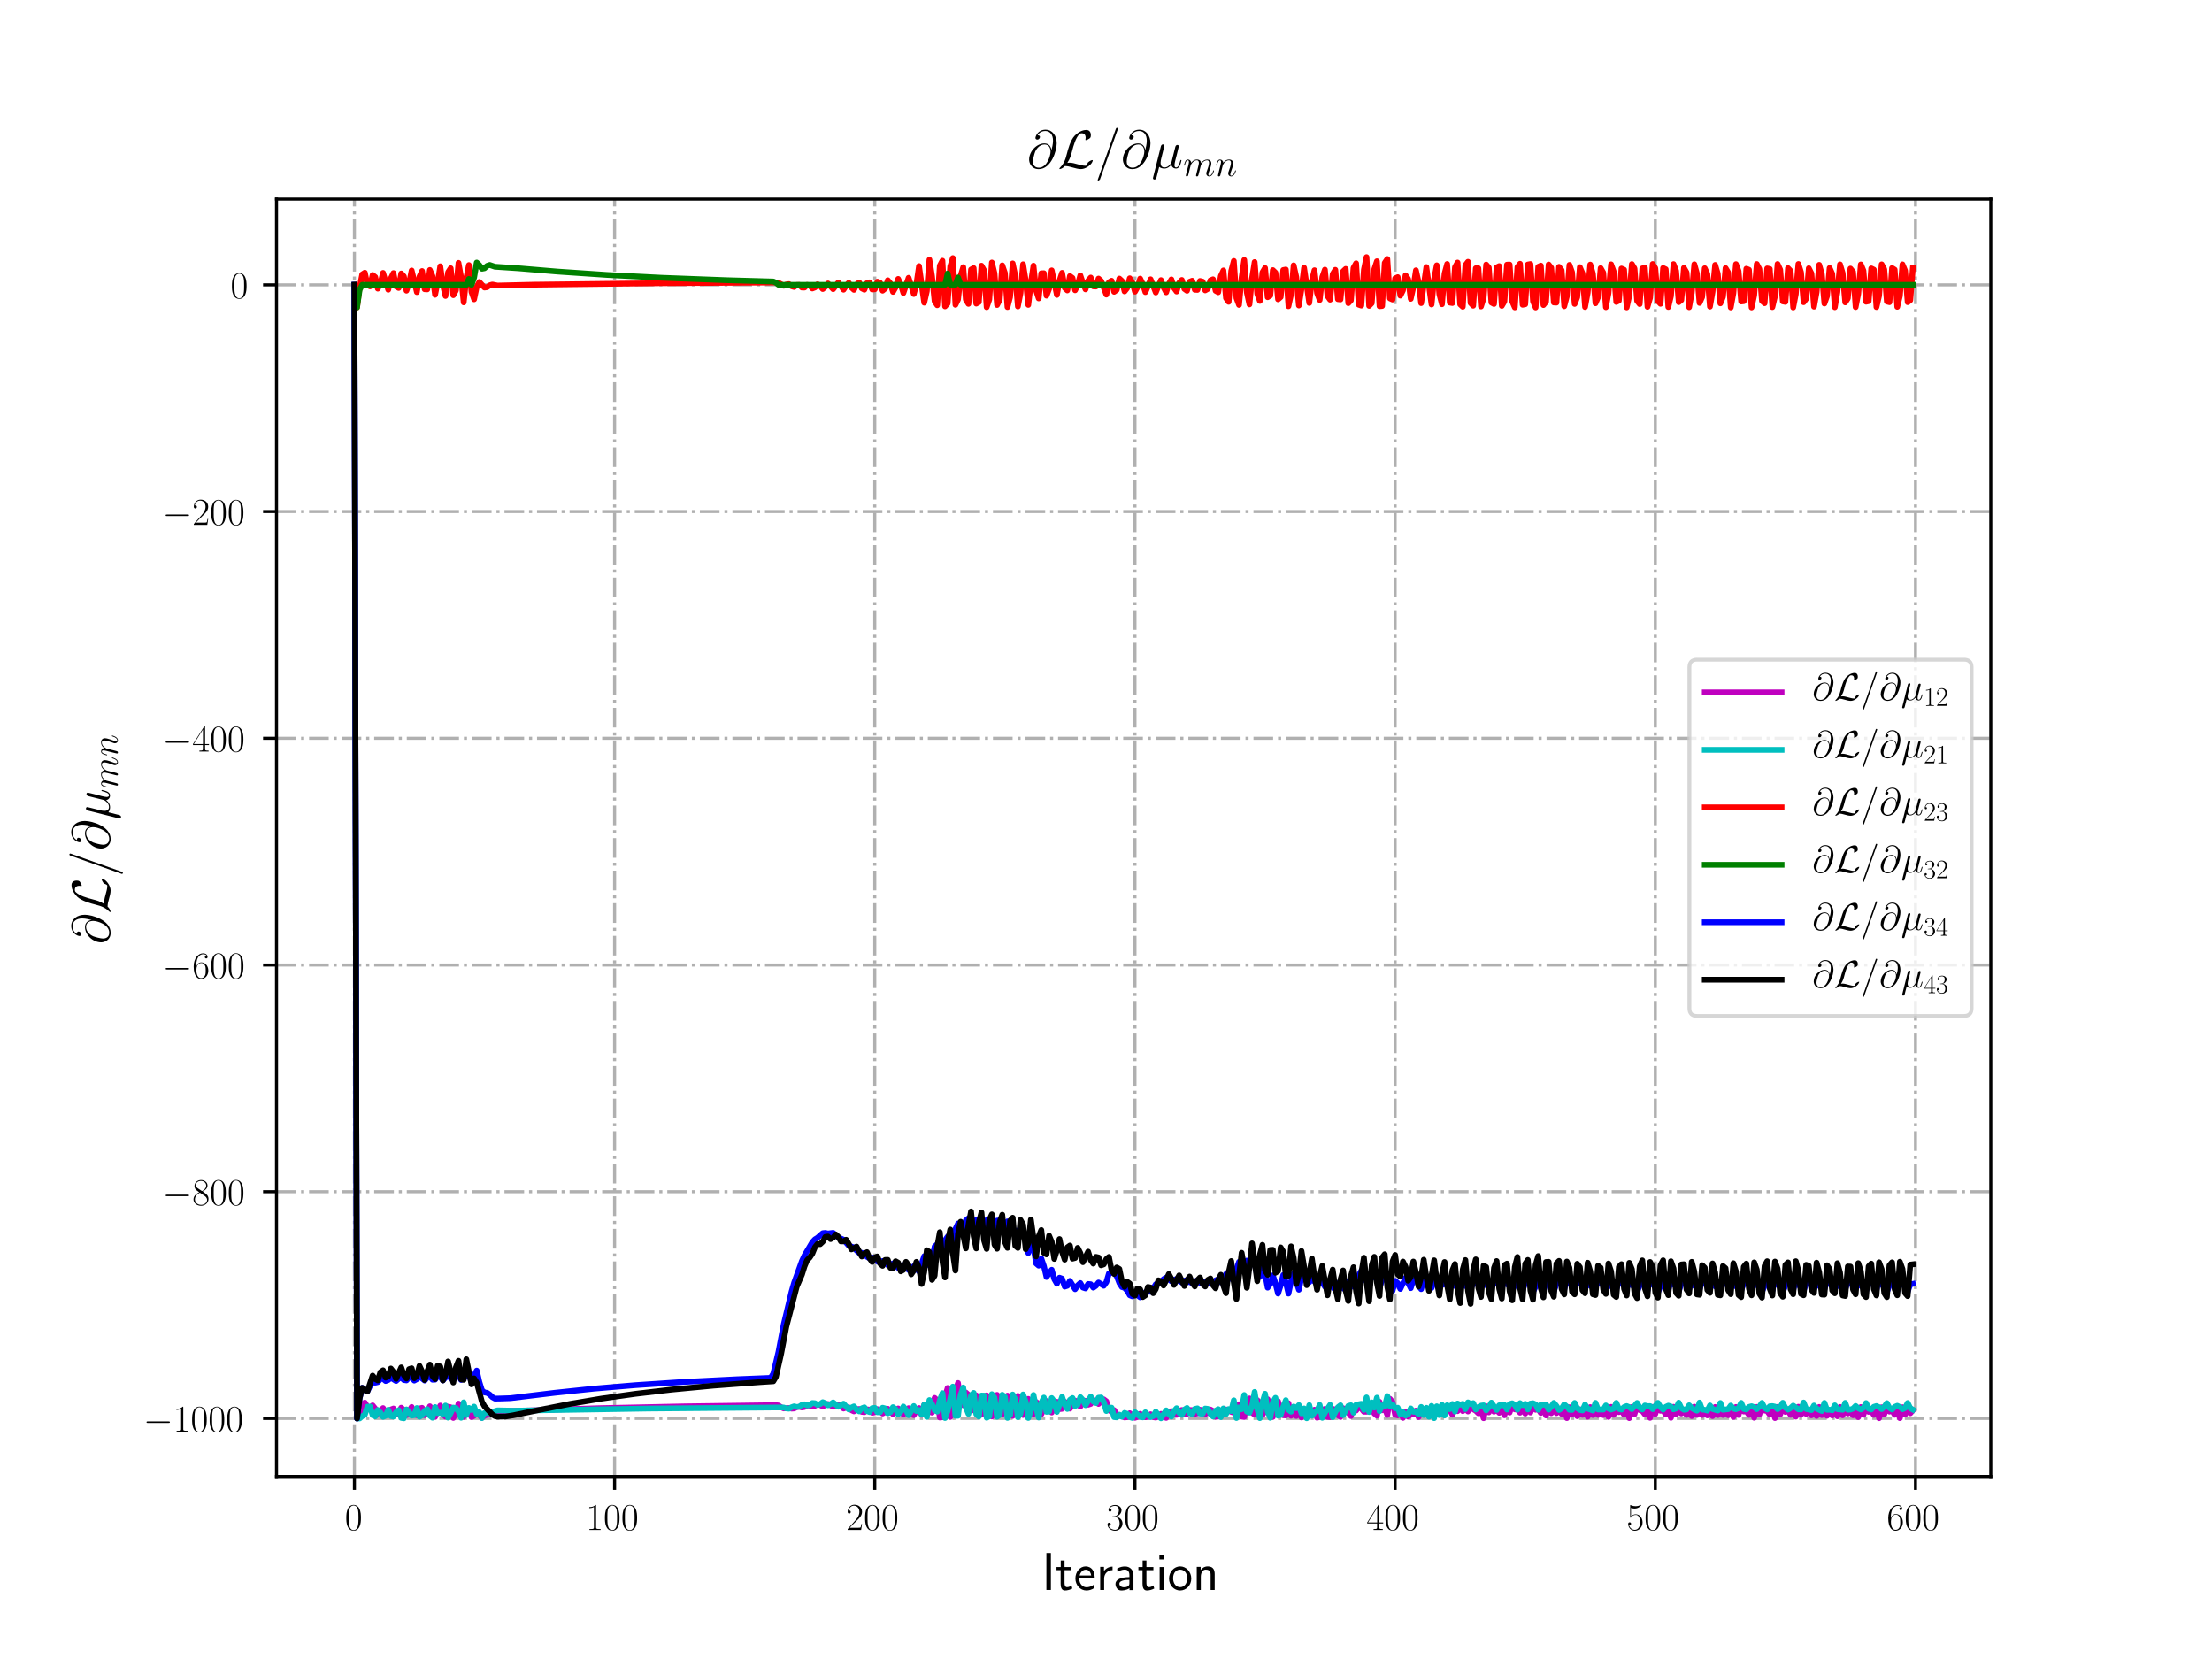 <?xml version="1.0" encoding="utf-8" standalone="no"?>
<!DOCTYPE svg PUBLIC "-//W3C//DTD SVG 1.1//EN"
  "http://www.w3.org/Graphics/SVG/1.1/DTD/svg11.dtd">
<!-- Created with matplotlib (http://matplotlib.org/) -->
<svg height="432pt" version="1.1" viewBox="0 0 576 432" width="576pt" xmlns="http://www.w3.org/2000/svg" xmlns:xlink="http://www.w3.org/1999/xlink">
 <defs>
  <style type="text/css">
*{stroke-linecap:butt;stroke-linejoin:round;}
  </style>
 </defs>
 <g id="figure_1">
  <g id="patch_1">
   <path d="M 0 432 
L 576 432 
L 576 0 
L 0 0 
z
" style="fill:#ffffff;"/>
  </g>
  <g id="axes_1">
   <g id="patch_2">
    <path d="M 72 384.48 
L 518.4 384.48 
L 518.4 51.84 
L 72 51.84 
z
" style="fill:#ffffff;"/>
   </g>
   <g id="matplotlib.axis_1">
    <g id="xtick_1">
     <g id="line2d_1">
      <path clip-path="url(#p1ee4aa873c)" d="M 92.291 384.48 
L 92.291 51.84 
" style="fill:none;stroke:#b0b0b0;stroke-dasharray:5.12,1.28,0.8,1.28;stroke-dashoffset:0;stroke-width:0.8;"/>
     </g>
     <g id="line2d_2">
      <defs>
       <path d="M 0 0 
L 0 3.5 
" id="m0c40508519" style="stroke:#000000;stroke-width:0.8;"/>
      </defs>
      <g>
       <use style="stroke:#000000;stroke-width:0.8;" x="92.291" xlink:href="#m0c40508519" y="384.48"/>
      </g>
     </g>
     <g id="text_1">
      <!-- $0$ -->
      <defs>
       <path d="M 42 31.641 
C 42 37.75 41.906 48.125 37.703 56.109 
C 34 63.109 28.094 65.594 22.906 65.594 
C 18.094 65.594 12 63.406 8.203 56.203 
C 4.203 48.719 3.797 39.438 3.797 31.641 
C 3.797 25.953 3.906 17.281 7 9.672 
C 11.297 -0.609 19 -2 22.906 -2 
C 27.5 -2 34.5 -0.109 38.594 9.375 
C 41.594 16.281 42 24.359 42 31.641 
z
M 22.906 -0.406 
C 16.5 -0.406 12.703 5.078 11.297 12.688 
C 10.203 18.562 10.203 27.156 10.203 32.75 
C 10.203 40.438 10.203 46.828 11.5 52.922 
C 13.406 61.391 19 64 22.906 64 
C 27 64 32.297 61.297 34.203 53.125 
C 35.5 47.438 35.594 40.734 35.594 32.75 
C 35.594 26.25 35.594 18.266 34.406 12.375 
C 32.297 1.484 26.406 -0.406 22.906 -0.406 
z
" id="CMR17-48"/>
      </defs>
      <g transform="translate(89.8 398.398)scale(0.1 -0.1)">
       <use transform="scale(0.996)" xlink:href="#CMR17-48"/>
      </g>
     </g>
    </g>
    <g id="xtick_2">
     <g id="line2d_3">
      <path clip-path="url(#p1ee4aa873c)" d="M 160.04 384.48 
L 160.04 51.84 
" style="fill:none;stroke:#b0b0b0;stroke-dasharray:5.12,1.28,0.8,1.28;stroke-dashoffset:0;stroke-width:0.8;"/>
     </g>
     <g id="line2d_4">
      <g>
       <use style="stroke:#000000;stroke-width:0.8;" x="160.04" xlink:href="#m0c40508519" y="384.48"/>
      </g>
     </g>
     <g id="text_2">
      <!-- $100$ -->
      <defs>
       <path d="M 26.594 63.406 
C 26.594 65.5 26.5 65.5 25.094 65.5 
C 21.203 61.188 15.297 59.797 9.703 59.797 
C 9.406 59.797 8.906 59.797 8.797 59.5 
C 8.703 59.297 8.703 59.094 8.703 57 
C 11.797 57 17 57.594 21 59.984 
L 21 7.203 
C 21 3.688 20.797 2.5 12.203 2.5 
L 9.203 2.5 
L 9.203 0 
C 14 0 19 0 23.797 0 
C 28.594 0 33.594 0 38.406 0 
L 38.406 2.5 
L 35.406 2.5 
C 26.797 2.5 26.594 3.594 26.594 7.156 
z
" id="CMR17-49"/>
      </defs>
      <g transform="translate(152.568 398.398)scale(0.1 -0.1)">
       <use transform="scale(0.996)" xlink:href="#CMR17-49"/>
       <use transform="translate(45.69 0)scale(0.996)" xlink:href="#CMR17-48"/>
       <use transform="translate(91.381 0)scale(0.996)" xlink:href="#CMR17-48"/>
      </g>
     </g>
    </g>
    <g id="xtick_3">
     <g id="line2d_5">
      <path clip-path="url(#p1ee4aa873c)" d="M 227.789 384.48 
L 227.789 51.84 
" style="fill:none;stroke:#b0b0b0;stroke-dasharray:5.12,1.28,0.8,1.28;stroke-dashoffset:0;stroke-width:0.8;"/>
     </g>
     <g id="line2d_6">
      <g>
       <use style="stroke:#000000;stroke-width:0.8;" x="227.789" xlink:href="#m0c40508519" y="384.48"/>
      </g>
     </g>
     <g id="text_3">
      <!-- $200$ -->
      <defs>
       <path d="M 41.703 15.453 
L 39.906 15.453 
C 38.906 8.375 38.094 7.172 37.703 6.562 
C 37.203 5.766 30 5.766 28.594 5.766 
L 9.406 5.766 
C 13 9.672 20 16.75 28.5 24.953 
C 34.594 30.734 41.703 37.531 41.703 47.422 
C 41.703 59.219 32.297 66 21.797 66 
C 10.797 66 4.094 56.312 4.094 47.344 
C 4.094 43.438 7 42.938 8.203 42.938 
C 9.203 42.938 12.203 43.547 12.203 47.031 
C 12.203 50.109 9.594 51 8.203 51 
C 7.594 51 7 50.906 6.594 50.703 
C 8.5 59.219 14.297 63.406 20.406 63.406 
C 29.094 63.406 34.797 56.516 34.797 47.422 
C 34.797 38.734 29.703 31.25 24 24.75 
L 4.094 2.281 
L 4.094 0 
L 39.297 0 
z
" id="CMR17-50"/>
      </defs>
      <g transform="translate(220.317 398.398)scale(0.1 -0.1)">
       <use transform="scale(0.996)" xlink:href="#CMR17-50"/>
       <use transform="translate(45.69 0)scale(0.996)" xlink:href="#CMR17-48"/>
       <use transform="translate(91.381 0)scale(0.996)" xlink:href="#CMR17-48"/>
      </g>
     </g>
    </g>
    <g id="xtick_4">
     <g id="line2d_7">
      <path clip-path="url(#p1ee4aa873c)" d="M 295.539 384.48 
L 295.539 51.84 
" style="fill:none;stroke:#b0b0b0;stroke-dasharray:5.12,1.28,0.8,1.28;stroke-dashoffset:0;stroke-width:0.8;"/>
     </g>
     <g id="line2d_8">
      <g>
       <use style="stroke:#000000;stroke-width:0.8;" x="295.539" xlink:href="#m0c40508519" y="384.48"/>
      </g>
     </g>
     <g id="text_4">
      <!-- $300$ -->
      <defs>
       <path d="M 22.094 33.703 
C 31 33.703 34.906 25.969 34.906 17.031 
C 34.906 5 28.5 0.391 22.703 0.391 
C 17.406 0.391 8.797 3.031 6.094 10.828 
C 6.594 10.625 7.094 10.625 7.594 10.625 
C 10 10.625 11.797 12.219 11.797 14.812 
C 11.797 17.703 9.594 19 7.594 19 
C 5.906 19 3.297 18.203 3.297 14.469 
C 3.297 5.234 12.297 -2 22.906 -2 
C 34 -2 42.5 6.719 42.5 16.953 
C 42.5 26.672 34.5 33.703 25 34.797 
C 32.594 36.375 39.906 43.062 39.906 52.016 
C 39.906 59.688 32 65.297 23 65.297 
C 13.906 65.297 5.906 59.828 5.906 52.016 
C 5.906 48.594 8.5 48 9.797 48 
C 11.906 48 13.703 49.297 13.703 51.891 
C 13.703 54.469 11.906 55.766 9.797 55.766 
C 9.406 55.766 8.906 55.766 8.5 55.578 
C 11.406 61.859 19.297 63 22.797 63 
C 26.297 63 32.906 61.328 32.906 51.875 
C 32.906 49.109 32.5 44.188 29.094 39.844 
C 26.094 36 22.703 36 19.406 35.688 
C 18.906 35.688 16.594 35.453 16.203 35.453 
C 15.5 35.359 15.094 35.266 15.094 34.5 
C 15.094 33.797 15.203 33.703 17.203 33.703 
z
" id="CMR17-51"/>
      </defs>
      <g transform="translate(288.067 398.398)scale(0.1 -0.1)">
       <use transform="scale(0.996)" xlink:href="#CMR17-51"/>
       <use transform="translate(45.69 0)scale(0.996)" xlink:href="#CMR17-48"/>
       <use transform="translate(91.381 0)scale(0.996)" xlink:href="#CMR17-48"/>
      </g>
     </g>
    </g>
    <g id="xtick_5">
     <g id="line2d_9">
      <path clip-path="url(#p1ee4aa873c)" d="M 363.288 384.48 
L 363.288 51.84 
" style="fill:none;stroke:#b0b0b0;stroke-dasharray:5.12,1.28,0.8,1.28;stroke-dashoffset:0;stroke-width:0.8;"/>
     </g>
     <g id="line2d_10">
      <g>
       <use style="stroke:#000000;stroke-width:0.8;" x="363.288" xlink:href="#m0c40508519" y="384.48"/>
      </g>
     </g>
     <g id="text_5">
      <!-- $400$ -->
      <defs>
       <path d="M 33.594 64.406 
C 33.594 66.5 33.5 66.5 31.703 66.5 
L 2 19.594 
L 2 17 
L 27.797 17 
L 27.797 7.141 
C 27.797 3.5 27.594 2.5 20.594 2.5 
L 18.703 2.5 
L 18.703 0 
C 21.906 0 27.297 0 30.703 0 
C 34.094 0 39.5 0 42.703 0 
L 42.703 2.5 
L 40.797 2.5 
C 33.797 2.5 33.594 3.5 33.594 7.141 
L 33.594 17 
L 43.797 17 
L 43.797 19.594 
L 33.594 19.594 
z
M 28.094 57.859 
L 28.094 19.594 
L 4 19.594 
z
" id="CMR17-52"/>
      </defs>
      <g transform="translate(355.816 398.398)scale(0.1 -0.1)">
       <use transform="scale(0.996)" xlink:href="#CMR17-52"/>
       <use transform="translate(45.69 0)scale(0.996)" xlink:href="#CMR17-48"/>
       <use transform="translate(91.381 0)scale(0.996)" xlink:href="#CMR17-48"/>
      </g>
     </g>
    </g>
    <g id="xtick_6">
     <g id="line2d_11">
      <path clip-path="url(#p1ee4aa873c)" d="M 431.037 384.48 
L 431.037 51.84 
" style="fill:none;stroke:#b0b0b0;stroke-dasharray:5.12,1.28,0.8,1.28;stroke-dashoffset:0;stroke-width:0.8;"/>
     </g>
     <g id="line2d_12">
      <g>
       <use style="stroke:#000000;stroke-width:0.8;" x="431.037" xlink:href="#m0c40508519" y="384.48"/>
      </g>
     </g>
     <g id="text_6">
      <!-- $500$ -->
      <defs>
       <path d="M 11.406 57.688 
C 12.406 57.281 16.5 56 20.703 56 
C 30 56 35.094 61.109 38 64.062 
C 38 64.953 38 65.5 37.406 65.5 
C 37.297 65.5 37.094 65.5 36.297 65.047 
C 32.797 63.406 28.703 62.078 23.703 62.078 
C 20.703 62.078 16.203 62.484 11.297 64.672 
C 10.203 65.172 10 65.172 9.906 65.172 
C 9.406 65.172 9.297 65.062 9.297 63.078 
L 9.297 34.422 
C 9.297 32.641 9.297 32.141 10.297 32.141 
C 10.797 32.141 11 32.344 11.5 33.031 
C 14.703 37.516 19.094 39.406 24.094 39.406 
C 27.594 39.406 35.094 37.219 35.094 20.141 
C 35.094 16.953 35.094 11.172 32.094 6.578 
C 29.594 2.484 25.703 0.391 21.406 0.391 
C 14.797 0.391 8.094 5 6.297 12.719 
C 6.703 12.609 7.5 12.422 7.906 12.422 
C 9.203 12.422 11.703 13.125 11.703 16.219 
C 11.703 18.906 9.797 20 7.906 20 
C 5.594 20 4.094 18.594 4.094 15.797 
C 4.094 7.094 11 -2 21.594 -2 
C 31.906 -2 41.703 6.875 41.703 19.75 
C 41.703 31.719 33.906 41 24.203 41 
C 19.094 41 14.797 39.109 11.406 35.531 
z
" id="CMR17-53"/>
      </defs>
      <g transform="translate(423.565 398.398)scale(0.1 -0.1)">
       <use transform="scale(0.996)" xlink:href="#CMR17-53"/>
       <use transform="translate(45.69 0)scale(0.996)" xlink:href="#CMR17-48"/>
       <use transform="translate(91.381 0)scale(0.996)" xlink:href="#CMR17-48"/>
      </g>
     </g>
    </g>
    <g id="xtick_7">
     <g id="line2d_13">
      <path clip-path="url(#p1ee4aa873c)" d="M 498.787 384.48 
L 498.787 51.84 
" style="fill:none;stroke:#b0b0b0;stroke-dasharray:5.12,1.28,0.8,1.28;stroke-dashoffset:0;stroke-width:0.8;"/>
     </g>
     <g id="line2d_14">
      <g>
       <use style="stroke:#000000;stroke-width:0.8;" x="498.787" xlink:href="#m0c40508519" y="384.48"/>
      </g>
     </g>
     <g id="text_7">
      <!-- $600$ -->
      <defs>
       <path d="M 10.594 34 
C 10.594 57.656 21.797 63 28.297 63 
C 30.406 63 35.5 62.641 37.5 59 
C 35.906 59 32.906 59 32.906 55.516 
C 32.906 52.828 35.094 51.922 36.5 51.922 
C 37.406 51.922 40.094 52.312 40.094 55.625 
C 40.094 61.781 35.094 65.297 28.203 65.297 
C 16.297 65.297 3.797 52.969 3.797 31 
C 3.797 3.953 15.094 -2 23.094 -2 
C 32.797 -2 42 6.672 42 20.047 
C 42 32.516 33.906 41.594 23.703 41.594 
C 17.594 41.594 13.094 37.609 10.594 30.625 
z
M 23.094 0.391 
C 10.797 0.391 10.797 18.75 10.797 22.438 
C 10.797 29.625 14.203 40 23.5 40 
C 25.203 40 30.094 40 33.406 33.125 
C 35.203 29.219 35.203 25.141 35.203 20.141 
C 35.203 14.75 35.203 10.781 33.094 6.781 
C 30.906 2.672 27.703 0.391 23.094 0.391 
z
" id="CMR17-54"/>
      </defs>
      <g transform="translate(491.315 398.398)scale(0.1 -0.1)">
       <use transform="scale(0.996)" xlink:href="#CMR17-54"/>
       <use transform="translate(45.69 0)scale(0.996)" xlink:href="#CMR17-48"/>
       <use transform="translate(91.381 0)scale(0.996)" xlink:href="#CMR17-48"/>
      </g>
     </g>
    </g>
    <g id="text_8">
     <!-- Iteration -->
     <defs>
      <path d="M 17.094 69 
L 8.703 69 
L 8.703 0 
L 17.094 0 
z
" id="CMSS17-73"/>
      <path d="M 16.703 37 
L 29.703 37 
L 29.703 42.766 
L 16.703 42.766 
L 16.703 55 
L 9.594 55 
L 9.594 42.766 
L 1.703 42.766 
L 1.703 37 
L 9.406 37 
L 9.406 11.703 
C 9.406 6 10.703 -1 17.297 -1 
C 22.297 -1 26.906 0.391 31.297 2.688 
L 29.703 8.562 
C 27.297 6.469 24.406 5.266 21.297 5.266 
C 16.906 5.266 16.703 10.875 16.703 13.375 
z
" id="CMSS17-116"/>
      <path d="M 39.094 21.516 
C 39.094 24.844 38.906 31.297 35.703 36.641 
C 32.203 42.391 26.5 44 22.203 44 
C 11.797 44 3 34.188 3 21.484 
C 3 9.094 12.094 -1 23.594 -1 
C 28.094 -1 33.594 0.297 38.594 3.875 
C 38.594 4.281 38.406 6.469 38.297 6.562 
C 38.297 6.766 38 9.844 38 10.25 
C 33.203 6.359 27.703 5.078 23.703 5.078 
C 17.297 5.078 10.406 10.422 10.094 21.516 
z
M 10.906 27 
C 12.203 32.562 16.594 37.828 22.203 37.828 
C 23.703 37.828 30.703 37.828 32.5 27 
z
" id="CMSS17-101"/>
      <path d="M 14.906 21.297 
C 14.906 30.703 21.797 37 30.594 37 
L 30.594 43.578 
C 24.203 43.578 18.203 40.391 14.594 35.203 
L 14.594 43.094 
L 7.5 43.094 
L 7.5 0 
L 14.906 0 
z
" id="CMSS17-114"/>
      <path d="M 37.594 27.984 
C 37.594 37.375 30.906 43.875 21.906 43.875 
C 17.5 43.875 12.703 43.078 7.203 39.891 
L 7.797 33.359 
C 10.297 35.125 14.594 38 21.797 38 
C 26.906 38 30 34.062 30 27.844 
L 30 24 
C 14 24 4 19.344 4 11.344 
C 4 7.203 6.5 -1 14.797 -1 
C 16.297 -1 24.406 -1 30.203 3.391 
L 30.203 -0.297 
L 37.594 -0.297 
z
M 30 12.75 
C 30 10.953 30 8.562 27 6.781 
C 24.406 5.078 21.094 5.078 19.703 5.078 
C 14.703 5.078 11.297 7.984 11.297 11.625 
C 11.297 18.922 26.906 18.922 30 18.922 
z
" id="CMSS17-97"/>
      <path d="M 15.297 65.359 
L 6.906 65.359 
L 6.906 57 
L 15.297 57 
z
M 14.797 42.797 
L 7.406 42.797 
L 7.406 0 
L 14.797 0 
z
" id="CMSS17-105"/>
      <path d="M 44.203 21.188 
C 44.203 34 34.703 44 23.5 44 
C 12 44 2.703 33.703 2.703 21.188 
C 2.703 8.5 12.297 -1 23.406 -1 
C 34.797 -1 44.203 8.797 44.203 21.188 
z
M 23.5 5.266 
C 16.406 5.266 10.297 11.078 10.297 22 
C 10.297 33.609 17.406 37.922 23.406 37.922 
C 29.906 37.922 36.594 33.219 36.594 22 
C 36.594 10.672 30.094 5.266 23.5 5.266 
z
" id="CMSS17-111"/>
      <path d="M 40.906 29.328 
C 40.906 35.672 39.406 44 28.094 44 
C 21.703 44 17.5 40.719 14.703 37.328 
L 14.703 43.094 
L 7.406 43.094 
L 7.406 0 
L 15 0 
L 15 24.359 
C 15 30.688 17.406 37.938 24.203 37.938 
C 33 37.938 33.297 32 33.297 28.578 
L 33.297 0 
L 40.906 0 
z
" id="CMSS17-110"/>
     </defs>
     <g transform="translate(271.264 414.022)scale(0.14 -0.14)">
      <use transform="scale(0.996)" xlink:href="#CMSS17-73"/>
      <use transform="translate(25.784 0)scale(0.996)" xlink:href="#CMSS17-116"/>
      <use transform="translate(59.615 0)scale(0.996)" xlink:href="#CMSS17-101"/>
      <use transform="translate(101.254 0)scale(0.996)" xlink:href="#CMSS17-114"/>
      <use transform="translate(133.164 0)scale(0.996)" xlink:href="#CMSS17-97"/>
      <use transform="translate(178.086 0)scale(0.996)" xlink:href="#CMSS17-116"/>
      <use transform="translate(211.918 0)scale(0.996)" xlink:href="#CMSS17-105"/>
      <use transform="translate(234.098 0)scale(0.996)" xlink:href="#CMSS17-111"/>
      <use transform="translate(280.942 0)scale(0.996)" xlink:href="#CMSS17-110"/>
     </g>
    </g>
   </g>
   <g id="matplotlib.axis_2">
    <g id="ytick_1">
     <g id="line2d_15">
      <path clip-path="url(#p1ee4aa873c)" d="M 72 369.36 
L 518.4 369.36 
" style="fill:none;stroke:#b0b0b0;stroke-dasharray:5.12,1.28,0.8,1.28;stroke-dashoffset:0;stroke-width:0.8;"/>
     </g>
     <g id="line2d_16">
      <defs>
       <path d="M 0 0 
L -3.5 0 
" id="m837aaca08c" style="stroke:#000000;stroke-width:0.8;"/>
      </defs>
      <g>
       <use style="stroke:#000000;stroke-width:0.8;" x="72" xlink:href="#m837aaca08c" y="369.36"/>
      </g>
     </g>
     <g id="text_9">
      <!-- $-1000$ -->
      <defs>
       <path d="M 65.906 23 
C 67.594 23 69.406 23 69.406 25 
C 69.406 27 67.594 27 65.906 27 
L 11.797 27 
C 10.094 27 8.297 27 8.297 25 
C 8.297 23 10.094 23 11.797 23 
z
" id="CMSY10-0"/>
      </defs>
      <g transform="translate(37.326 372.819)scale(0.1 -0.1)">
       <use transform="scale(0.996)" xlink:href="#CMSY10-0"/>
       <use transform="translate(77.487 0)scale(0.996)" xlink:href="#CMR17-49"/>
       <use transform="translate(123.178 0)scale(0.996)" xlink:href="#CMR17-48"/>
       <use transform="translate(168.868 0)scale(0.996)" xlink:href="#CMR17-48"/>
       <use transform="translate(214.559 0)scale(0.996)" xlink:href="#CMR17-48"/>
      </g>
     </g>
    </g>
    <g id="ytick_2">
     <g id="line2d_17">
      <path clip-path="url(#p1ee4aa873c)" d="M 72 310.322 
L 518.4 310.322 
" style="fill:none;stroke:#b0b0b0;stroke-dasharray:5.12,1.28,0.8,1.28;stroke-dashoffset:0;stroke-width:0.8;"/>
     </g>
     <g id="line2d_18">
      <g>
       <use style="stroke:#000000;stroke-width:0.8;" x="72" xlink:href="#m837aaca08c" y="310.322"/>
      </g>
     </g>
     <g id="text_10">
      <!-- $-800$ -->
      <defs>
       <path d="M 27.203 35.375 
C 33.5 38.547 39.906 43.328 39.906 50.984 
C 39.906 60.016 31.094 65.297 23 65.297 
C 13.906 65.297 5.906 58.734 5.906 49.688 
C 5.906 47.203 6.5 42.922 10.406 39.141 
C 11.406 38.156 15.594 35.172 18.297 33.281 
C 13.797 30.984 3.297 25.531 3.297 14.594 
C 3.297 4.359 13.094 -2 22.797 -2 
C 33.5 -2 42.5 5.656 42.5 15.781 
C 42.5 24.844 36.406 29.016 32.406 31.703 
z
M 14.094 44.094 
C 13.297 44.594 9.297 47.672 9.297 52.359 
C 9.297 58.422 15.594 63 22.797 63 
C 30.703 63 36.5 57.438 36.5 50.969 
C 36.5 41.703 26.094 36.422 25.594 36.422 
C 25.5 36.422 25.406 36.422 24.594 37.031 
z
M 32.5 23.734 
C 34 22.641 38.797 19.375 38.797 13.297 
C 38.797 5.953 31.406 0.391 23 0.391 
C 13.906 0.391 7 6.844 7 14.688 
C 7 22.547 13.094 29.094 20 32.188 
z
" id="CMR17-56"/>
      </defs>
      <g transform="translate(42.307 313.781)scale(0.1 -0.1)">
       <use transform="scale(0.996)" xlink:href="#CMSY10-0"/>
       <use transform="translate(77.487 0)scale(0.996)" xlink:href="#CMR17-56"/>
       <use transform="translate(123.178 0)scale(0.996)" xlink:href="#CMR17-48"/>
       <use transform="translate(168.868 0)scale(0.996)" xlink:href="#CMR17-48"/>
      </g>
     </g>
    </g>
    <g id="ytick_3">
     <g id="line2d_19">
      <path clip-path="url(#p1ee4aa873c)" d="M 72 251.283 
L 518.4 251.283 
" style="fill:none;stroke:#b0b0b0;stroke-dasharray:5.12,1.28,0.8,1.28;stroke-dashoffset:0;stroke-width:0.8;"/>
     </g>
     <g id="line2d_20">
      <g>
       <use style="stroke:#000000;stroke-width:0.8;" x="72" xlink:href="#m837aaca08c" y="251.283"/>
      </g>
     </g>
     <g id="text_11">
      <!-- $-600$ -->
      <g transform="translate(42.307 254.743)scale(0.1 -0.1)">
       <use transform="scale(0.996)" xlink:href="#CMSY10-0"/>
       <use transform="translate(77.487 0)scale(0.996)" xlink:href="#CMR17-54"/>
       <use transform="translate(123.178 0)scale(0.996)" xlink:href="#CMR17-48"/>
       <use transform="translate(168.868 0)scale(0.996)" xlink:href="#CMR17-48"/>
      </g>
     </g>
    </g>
    <g id="ytick_4">
     <g id="line2d_21">
      <path clip-path="url(#p1ee4aa873c)" d="M 72 192.245 
L 518.4 192.245 
" style="fill:none;stroke:#b0b0b0;stroke-dasharray:5.12,1.28,0.8,1.28;stroke-dashoffset:0;stroke-width:0.8;"/>
     </g>
     <g id="line2d_22">
      <g>
       <use style="stroke:#000000;stroke-width:0.8;" x="72" xlink:href="#m837aaca08c" y="192.245"/>
      </g>
     </g>
     <g id="text_12">
      <!-- $-400$ -->
      <g transform="translate(42.307 195.704)scale(0.1 -0.1)">
       <use transform="scale(0.996)" xlink:href="#CMSY10-0"/>
       <use transform="translate(77.487 0)scale(0.996)" xlink:href="#CMR17-52"/>
       <use transform="translate(123.178 0)scale(0.996)" xlink:href="#CMR17-48"/>
       <use transform="translate(168.868 0)scale(0.996)" xlink:href="#CMR17-48"/>
      </g>
     </g>
    </g>
    <g id="ytick_5">
     <g id="line2d_23">
      <path clip-path="url(#p1ee4aa873c)" d="M 72 133.207 
L 518.4 133.207 
" style="fill:none;stroke:#b0b0b0;stroke-dasharray:5.12,1.28,0.8,1.28;stroke-dashoffset:0;stroke-width:0.8;"/>
     </g>
     <g id="line2d_24">
      <g>
       <use style="stroke:#000000;stroke-width:0.8;" x="72" xlink:href="#m837aaca08c" y="133.207"/>
      </g>
     </g>
     <g id="text_13">
      <!-- $-200$ -->
      <g transform="translate(42.307 136.666)scale(0.1 -0.1)">
       <use transform="scale(0.996)" xlink:href="#CMSY10-0"/>
       <use transform="translate(77.487 0)scale(0.996)" xlink:href="#CMR17-50"/>
       <use transform="translate(123.178 0)scale(0.996)" xlink:href="#CMR17-48"/>
       <use transform="translate(168.868 0)scale(0.996)" xlink:href="#CMR17-48"/>
      </g>
     </g>
    </g>
    <g id="ytick_6">
     <g id="line2d_25">
      <path clip-path="url(#p1ee4aa873c)" d="M 72 74.168 
L 518.4 74.168 
" style="fill:none;stroke:#b0b0b0;stroke-dasharray:5.12,1.28,0.8,1.28;stroke-dashoffset:0;stroke-width:0.8;"/>
     </g>
     <g id="line2d_26">
      <g>
       <use style="stroke:#000000;stroke-width:0.8;" x="72" xlink:href="#m837aaca08c" y="74.168"/>
      </g>
     </g>
     <g id="text_14">
      <!-- $0$ -->
      <g transform="translate(60.019 77.627)scale(0.1 -0.1)">
       <use transform="scale(0.996)" xlink:href="#CMR17-48"/>
      </g>
     </g>
    </g>
    <g id="text_15">
     <!-- $\partial \mathcal{L}/ \partial \mu_{mn}$ -->
     <defs>
      <path d="M 45.406 33.516 
C 44.797 39.125 41.297 45.859 32.297 45.859 
C 18.203 45.859 3.797 31.516 3.797 15.562 
C 3.797 9.438 8 -2.094 21.594 -2.094 
C 45.203 -2.094 55.297 32.297 55.297 46 
C 55.297 60.406 47.203 71.5 34.406 71.5 
C 19.906 71.5 15.594 58.797 15.594 56.094 
C 15.594 55.203 16.203 53 19 53 
C 22.5 53 24 56.203 24 57.906 
C 24 61 20.906 61 19.594 61 
C 23.703 68.406 31.297 69.094 34 69.094 
C 42.797 69.094 48.406 62.109 48.406 50.969 
C 48.406 44.578 46.5 37.188 45.5 33.516 
z
M 21.906 0.594 
C 12.5 0.594 10.906 8.031 10.906 12.25 
C 10.906 16.656 13.703 27 15.203 30.703 
C 16.5 33.719 22.203 43.859 32.594 43.859 
C 41.703 43.859 43.797 35.922 43.797 30.516 
C 43.797 23.078 37.297 0.594 21.906 0.594 
z
" id="CMMI12-64"/>
      <path d="M 18 9.531 
C 23.406 17.984 25.094 24.406 26.406 29.734 
C 29.906 43.594 33.703 55.656 39.906 62.578 
C 41.094 63.906 41.906 64.797 45.094 64.797 
C 52 64.797 52.203 57.875 52.203 56.453 
C 52.203 54.656 51.703 53.234 51.703 52.734 
C 51.703 52.031 52.297 52.031 52.406 52.031 
C 54 52.031 56.703 53.141 59.203 54.953 
C 61 56.359 61.906 57.359 61.906 61.469 
C 61.906 66.891 59.094 71 53.5 71 
C 50.297 71 41.5 70.203 31.703 60.25 
C 23.703 52.016 19 33.938 17.094 26.406 
C 15.297 19.5 14.5 16.375 11.5 10.344 
C 10.797 9.156 8.203 4.734 6.797 3.422 
C 4.094 0.922 3.094 -0.891 3.094 -1.391 
C 3.094 -1.594 3.297 -2 4 -2 
C 4.406 -2 6.5 -1.594 9.094 0.078 
C 10.797 1.062 11 1.25 13.297 3.609 
C 18.297 3.609 21.797 2.703 28.094 0.906 
C 33.203 -0.5 38.297 -2 43.406 -2 
C 51.5 -2 59.703 4.125 62.906 8.531 
C 64.906 11.234 65.5 13.75 65.5 14.047 
C 65.5 14.75 64.906 14.75 64.797 14.75 
C 63.203 14.75 60.797 13.656 59.094 12.438 
C 56.406 10.734 56.203 10.141 55.594 8.422 
C 55.094 6.812 54.5 6.016 54.094 5.406 
C 53.297 4.203 53.203 4.203 51.703 4.203 
C 46.906 4.203 41.906 5.719 35.297 7.516 
C 32.5 8.312 27 9.938 22 9.938 
C 20.703 9.938 19.297 9.828 18 9.531 
z
" id="CMSY10-76"/>
      <path d="M 42.906 71.281 
C 42.906 71.391 43.5 72.906 43.5 73.094 
C 43.5 74.297 42.5 75 41.703 75 
C 41.203 75 40.297 75 39.5 72.797 
L 6 -21.297 
C 6 -21.406 5.406 -22.891 5.406 -23.094 
C 5.406 -24.297 6.406 -25 7.203 -25 
C 7.797 -25 8.703 -24.891 9.406 -22.797 
z
" id="CMMI12-61"/>
      <path d="M 14.406 2.188 
C 16.906 -0.094 20.594 -1 24 -1 
C 30.406 -1 34.797 3.25 37.094 6.328 
C 38.094 1.078 42.297 -1 45.797 -1 
C 48.797 -1 51.203 0.781 53 4.328 
C 54.594 7.703 56 13.734 56 14.109 
C 56 14.609 55.594 15 55 15 
C 54.094 15 54 14.5 53.594 13.031 
C 52.094 7.203 50.203 1 46.094 1 
C 43.203 1 43 3.578 43 5.594 
C 43 7.875 43.906 11.484 44.594 14.469 
L 47.406 25.234 
C 47.797 27.141 48.906 31.609 49.406 33.422 
C 50 35.812 51.094 40.109 51.094 40.5 
C 51.094 42 49.906 43 48.406 43 
C 47.5 43 45.406 42.594 44.594 39.609 
L 37.594 11.875 
C 37.094 9.875 37.094 9.672 35.797 8.078 
C 34.594 6.391 30.703 1 24.406 1 
C 18.797 1 17 5.094 17 9.766 
C 17 12.672 17.906 16.156 18.297 17.859 
L 22.797 35.828 
C 23.297 37.719 24.094 40.906 24.094 41.516 
C 24.094 43.109 22.797 44 21.5 44 
C 20.594 44 18.406 43.703 17.594 40.5 
L 3.094 -17.297 
C 3 -17.797 2.797 -18.391 2.797 -19 
C 2.797 -20.5 4 -21.5 5.5 -21.5 
C 8.406 -21.5 9 -19.188 9.703 -16.406 
z
" id="CMMI12-22"/>
      <path d="M 20.594 29.234 
C 20.797 29.844 23.297 34.828 27 38.016 
C 29.594 40.406 33 42.016 36.906 42.016 
C 40.906 42.016 42.297 39.016 42.297 35.031 
C 42.297 34.422 42.297 32.438 41.094 27.734 
L 38.594 17.469 
C 37.797 14.469 35.906 7.078 35.703 5.984 
C 35.297 4.484 34.703 1.891 34.703 1.5 
C 34.703 0.094 35.797 -1 37.297 -1 
C 40.297 -1 40.797 1.297 41.703 4.891 
L 47.703 28.734 
C 47.906 29.531 53.094 42.016 64.094 42.016 
C 68.094 42.016 69.5 39.016 69.5 35.031 
C 69.5 29.438 65.594 18.562 63.406 12.578 
C 62.5 10.172 62 8.875 62 7.078 
C 62 2.594 65.094 -1 69.906 -1 
C 79.203 -1 82.703 13.672 82.703 14.266 
C 82.703 14.766 82.297 15.172 81.703 15.172 
C 80.797 15.172 80.703 14.875 80.203 13.172 
C 77.906 5.188 74.203 1 70.203 1 
C 69.203 1 67.594 1 67.594 4.203 
C 67.594 6.812 68.797 10 69.203 11.094 
C 71 15.906 75.5 27.703 75.5 33.516 
C 75.5 39.5 72 44 64.406 44 
C 57.703 44 52.297 40.219 48.297 34.328 
C 48 39.719 44.703 44 37.203 44 
C 28.297 44 23.594 37.734 21.797 35.234 
C 21.5 40.906 17.406 44 13 44 
C 10.094 44 7.797 42.609 5.906 38.812 
C 4.094 35.219 2.703 29.141 2.703 28.734 
C 2.703 28.344 3.094 27.844 3.797 27.844 
C 4.594 27.844 4.703 27.938 5.297 30.234 
C 6.797 36.125 8.703 42.016 12.703 42.016 
C 15 42.016 15.797 40.406 15.797 37.422 
C 15.797 35.219 14.797 31.328 14.094 28.234 
L 11.297 17.469 
C 10.906 15.562 9.797 11.078 9.297 9.281 
C 8.594 6.688 7.5 2 7.5 1.5 
C 7.5 0.094 8.594 -1 10.094 -1 
C 11.297 -1 12.703 -0.406 13.5 1.094 
C 13.703 1.594 14.594 5.094 15.094 7.078 
L 17.297 16.062 
z
" id="CMMI12-109"/>
      <path d="M 20.594 29.234 
C 20.797 29.844 23.297 34.828 27 38.016 
C 29.594 40.406 33 42.016 36.906 42.016 
C 40.906 42.016 42.297 39.016 42.297 35.031 
C 42.297 29.344 38.203 17.969 36.203 12.578 
C 35.297 10.172 34.797 8.875 34.797 7.078 
C 34.797 2.594 37.906 -1 42.703 -1 
C 52 -1 55.5 13.672 55.5 14.266 
C 55.5 14.766 55.094 15.172 54.5 15.172 
C 53.594 15.172 53.5 14.875 53 13.172 
C 50.703 4.984 46.906 1 43 1 
C 42 1 40.406 1 40.406 4.203 
C 40.406 6.703 41.5 9.703 42.094 11.094 
C 44.094 16.609 48.297 27.812 48.297 33.516 
C 48.297 39.5 44.797 44 37.203 44 
C 28.297 44 23.594 37.734 21.797 35.234 
C 21.5 40.906 17.406 44 13 44 
C 9.797 44 7.594 42.109 5.906 38.719 
C 4.094 35.125 2.703 29.141 2.703 28.734 
C 2.703 28.344 3.094 27.844 3.797 27.844 
C 4.594 27.844 4.703 27.938 5.297 30.234 
C 6.906 36.328 8.703 42.016 12.703 42.016 
C 15 42.016 15.797 40.406 15.797 37.422 
C 15.797 35.219 14.797 31.328 14.094 28.234 
L 11.297 17.469 
C 10.906 15.562 9.797 11.078 9.297 9.281 
C 8.594 6.688 7.5 2 7.5 1.5 
C 7.5 0.094 8.594 -1 10.094 -1 
C 11.297 -1 12.703 -0.406 13.5 1.094 
C 13.703 1.594 14.594 5.094 15.094 7.078 
L 17.297 16.062 
z
" id="CMMI12-110"/>
     </defs>
     <g transform="translate(30.614 245.908)rotate(-90)scale(0.14 -0.14)">
      <use transform="translate(0 14.944)scale(0.996)" xlink:href="#CMMI12-64"/>
      <use transform="translate(56.916 14.944)scale(0.996)" xlink:href="#CMSY10-76"/>
      <use transform="translate(125.63 14.944)scale(0.996)" xlink:href="#CMMI12-61"/>
      <use transform="translate(174.405 14.944)scale(0.996)" xlink:href="#CMMI12-64"/>
      <use transform="translate(231.321 14.944)scale(0.996)" xlink:href="#CMMI12-22"/>
      <use transform="translate(290.012 0)scale(0.697)" xlink:href="#CMMI12-109"/>
      <use transform="translate(349.741 0)scale(0.697)" xlink:href="#CMMI12-110"/>
     </g>
    </g>
   </g>
   <g id="line2d_27">
    <path clip-path="url(#p1ee4aa873c)" d="M 92.291 74.168 
L 92.968 369.36 
L 93.646 368.701 
L 94.323 366.049 
L 95.001 365.235 
L 95.678 366.314 
L 96.356 366.676 
L 97.033 365.957 
L 97.711 366.796 
L 98.388 368.146 
L 99.066 367.497 
L 99.743 366.661 
L 100.421 367.772 
L 101.098 368.382 
L 101.776 367.047 
L 102.453 366.775 
L 103.131 368.211 
L 103.808 368.028 
L 104.486 366.555 
L 105.163 367.178 
L 105.841 368.527 
L 107.196 366.369 
L 107.873 367.84 
L 108.551 368.539 
L 109.228 366.775 
L 109.906 366.594 
L 110.583 368.533 
L 111.261 368.117 
L 111.938 366.194 
L 112.616 367.262 
L 113.293 368.977 
L 113.971 367.291 
L 114.648 366.005 
L 115.326 368.247 
L 116.003 368.896 
L 116.681 366.282 
L 117.358 366.452 
L 118.036 369.229 
L 118.713 368.123 
L 119.391 365.493 
L 120.068 367.594 
L 120.746 368.979 
L 121.423 366.738 
L 122.101 366.956 
L 122.778 369.021 
L 123.456 368.67 
L 124.133 367.71 
L 125.488 369.19 
L 126.166 368.661 
L 127.521 368.125 
L 128.876 367.523 
L 130.231 367.462 
L 135.65 367.348 
L 155.975 366.687 
L 178.332 366.213 
L 202.045 365.896 
L 202.722 365.979 
L 203.4 366.448 
L 204.077 366.755 
L 205.432 366.629 
L 206.11 366.81 
L 206.787 366.766 
L 207.465 366.418 
L 208.142 366.326 
L 208.82 366.518 
L 209.497 366.381 
L 210.175 365.99 
L 210.852 366.02 
L 211.53 366.286 
L 212.207 366.075 
L 212.885 365.697 
L 213.562 365.893 
L 214.24 366.213 
L 215.595 365.591 
L 216.95 366.31 
L 217.627 365.914 
L 218.305 365.692 
L 219.66 366.782 
L 220.337 366.531 
L 221.015 366.491 
L 221.692 367.217 
L 222.37 367.522 
L 223.047 366.968 
L 223.725 366.904 
L 224.402 367.648 
L 225.079 367.73 
L 225.757 367.004 
L 226.434 367.071 
L 227.112 367.891 
L 227.789 367.761 
L 228.467 366.937 
L 229.144 367.209 
L 229.822 368.084 
L 230.499 367.713 
L 231.177 366.845 
L 231.854 367.367 
L 232.532 368.248 
L 233.209 367.604 
L 233.887 366.755 
L 235.242 368.381 
L 236.597 366.685 
L 237.274 367.789 
L 237.952 368.518 
L 238.629 367.27 
L 239.307 366.645 
L 239.984 368.409 
L 240.662 365.809 
L 241.339 368.074 
L 242.017 367.607 
L 242.694 367.85 
L 243.372 364.013 
L 244.049 364.638 
L 244.727 369.117 
L 245.404 369.042 
L 246.082 363.638 
L 246.759 361.427 
L 247.437 368.989 
L 248.114 368.029 
L 248.792 362.069 
L 249.469 360.133 
L 250.147 365.561 
L 250.824 365.905 
L 251.502 362.611 
L 252.179 363.213 
L 252.857 367.368 
L 253.534 367.071 
L 254.212 363.352 
L 254.889 364.36 
L 255.567 368.384 
L 256.244 367.216 
L 256.922 363.357 
L 257.599 364.958 
L 258.277 368.852 
L 258.954 366.968 
L 259.632 363.229 
L 260.309 364.525 
L 260.987 368.273 
L 261.664 366.87 
L 262.342 363.425 
L 263.019 365.242 
L 263.697 368.704 
L 264.374 366.731 
L 265.052 363.502 
L 266.407 368.475 
L 267.084 366.103 
L 267.762 364.264 
L 268.439 367.71 
L 269.117 368.228 
L 269.794 365.064 
L 270.472 365.592 
L 271.149 368.281 
L 271.826 366.955 
L 272.504 364.819 
L 273.181 366.526 
L 273.859 367.817 
L 274.536 365.751 
L 275.214 365.037 
L 275.891 366.94 
L 276.569 366.858 
L 277.246 364.995 
L 277.924 365.44 
L 278.601 366.808 
L 279.956 364.711 
L 280.634 365.744 
L 281.311 366.275 
L 281.989 365.021 
L 282.666 364.749 
L 283.344 365.796 
L 284.021 365.576 
L 284.699 364.548 
L 285.376 364.907 
L 286.054 365.586 
L 287.409 364.387 
L 288.086 364.894 
L 288.764 367.192 
L 289.441 367.616 
L 290.119 367.206 
L 290.796 368.321 
L 291.474 368.718 
L 292.151 368.774 
L 292.829 369.097 
L 293.506 369.025 
L 294.184 368.002 
L 295.539 369.194 
L 296.216 368.95 
L 296.894 368.157 
L 297.571 368.874 
L 298.249 369.06 
L 298.926 368.945 
L 299.604 368.265 
L 300.281 369.024 
L 300.959 369.128 
L 301.636 368.737 
L 302.314 368.167 
L 302.991 368.944 
L 303.669 369.215 
L 304.346 368.023 
L 305.024 367.464 
L 305.701 368.289 
L 306.379 368.435 
L 307.056 367.371 
L 307.734 367.167 
L 308.411 368.133 
L 309.089 368.175 
L 309.766 367.173 
L 310.444 367.198 
L 311.121 368.169 
L 311.799 368.045 
L 312.476 367.091 
L 313.154 367.3 
L 313.831 368.222 
L 314.509 367.931 
L 315.186 367.047 
L 315.864 367.418 
L 316.541 368.924 
L 317.219 368.872 
L 317.896 367.412 
L 318.574 368.217 
L 319.251 367.025 
L 320.606 367.657 
L 321.283 367.87 
L 321.961 366.032 
L 322.638 365.671 
L 323.316 368.891 
L 323.993 368.983 
L 324.671 365.589 
L 325.348 364.149 
L 326.026 367.851 
L 326.703 368.38 
L 327.381 364.596 
L 328.058 365.247 
L 328.736 368.484 
L 329.413 367.304 
L 330.091 364.366 
L 330.768 366.393 
L 331.446 368.964 
L 332.123 367.169 
L 332.801 364.876 
L 333.478 367.07 
L 334.156 368.542 
L 334.833 368.58 
L 335.511 365.399 
L 336.188 368.666 
L 336.866 367.389 
L 337.543 368.726 
L 338.221 366.414 
L 338.898 369.105 
L 339.576 367.52 
L 340.253 368.87 
L 340.931 368.107 
L 342.286 367.093 
L 342.963 369.172 
L 343.641 368.924 
L 344.318 367.164 
L 344.996 366.888 
L 345.673 368.97 
L 346.351 369.027 
L 347.028 366.884 
L 347.706 367.042 
L 348.383 368.531 
L 349.061 368.985 
L 349.738 366.689 
L 351.093 367.849 
L 351.771 368.747 
L 352.448 366.431 
L 353.126 367.316 
L 353.803 366.373 
L 354.481 366.781 
L 355.158 367.616 
L 355.836 367.623 
L 356.513 365.552 
L 357.191 366.515 
L 357.868 368.074 
L 358.546 368.635 
L 359.223 365.026 
L 359.901 367.239 
L 360.578 366.728 
L 361.256 368.451 
L 361.933 364.253 
L 362.611 365.078 
L 363.288 368.405 
L 363.966 368.566 
L 364.643 367.593 
L 365.321 369.217 
L 365.998 367.623 
L 366.675 368.898 
L 367.353 368.319 
L 368.03 368.267 
L 368.708 367.322 
L 369.385 369.017 
L 370.063 367.595 
L 370.74 368.143 
L 371.418 367.515 
L 372.095 368.306 
L 372.773 367.508 
L 373.45 367.768 
L 374.128 367.447 
L 374.805 367.784 
L 375.483 367.855 
L 376.16 367.194 
L 376.838 367.387 
L 377.515 367.153 
L 378.193 368.383 
L 378.87 366.541 
L 379.548 367.459 
L 380.225 366.208 
L 380.903 367.452 
L 381.58 366.668 
L 382.258 367.552 
L 382.935 366.03 
L 383.613 366.983 
L 384.29 367.364 
L 384.968 368.016 
L 385.645 367.049 
L 386.323 369.301 
L 387 366.185 
L 387.678 367.794 
L 388.355 366.298 
L 389.033 367.596 
L 389.71 367.032 
L 390.388 367.903 
L 391.065 366.519 
L 391.743 368.547 
L 392.42 366.425 
L 393.098 367.833 
L 393.775 365.852 
L 394.453 366.999 
L 395.13 367.036 
L 395.808 367.867 
L 396.485 366.198 
L 397.163 368.1 
L 397.84 366.405 
L 398.518 367.826 
L 399.195 365.819 
L 399.873 367.107 
L 400.55 366.932 
L 401.228 367.945 
L 401.905 366.388 
L 402.583 368.592 
L 403.26 366.349 
L 403.938 368.003 
L 404.615 366.21 
L 405.293 367.987 
L 405.97 366.884 
L 406.648 368.186 
L 407.325 366.792 
L 408.003 369.27 
L 408.68 366.429 
L 409.358 368.281 
L 410.035 366.573 
L 410.713 368.782 
L 411.39 366.984 
L 412.068 368.432 
L 412.745 366.948 
L 413.422 368.913 
L 414.1 366.397 
L 414.777 368.48 
L 415.455 366.432 
L 416.132 368.464 
L 416.81 367.275 
L 417.487 368.492 
L 418.165 366.92 
L 418.842 368.967 
L 419.52 366.344 
L 420.197 368.415 
L 420.875 366.075 
L 421.552 367.719 
L 422.23 367.425 
L 422.907 368.396 
L 423.585 366.662 
L 424.262 369.277 
L 424.94 366.372 
L 425.617 368.272 
L 426.295 365.769 
L 426.972 367.178 
L 427.65 367.407 
L 428.327 368.307 
L 429.005 366.498 
L 429.682 369.2 
L 430.36 366.349 
L 431.037 368.212 
L 431.715 365.839 
L 432.392 367.378 
L 433.07 367.272 
L 433.747 368.326 
L 434.425 366.668 
L 435.102 369.192 
L 435.78 366.326 
L 436.457 368.308 
L 437.135 366.184 
L 437.812 368.078 
L 438.49 367.208 
L 439.167 368.463 
L 439.845 366.951 
L 440.522 368.759 
L 441.2 366.296 
L 441.877 368.469 
L 442.555 366.409 
L 443.232 368.482 
L 443.91 367.29 
L 444.587 368.572 
L 445.265 367.073 
L 445.942 368.755 
L 446.62 366.373 
L 447.297 368.498 
L 447.975 366.405 
L 448.652 368.472 
L 449.33 367.302 
L 450.007 368.539 
L 450.685 366.807 
L 451.362 368.999 
L 452.04 366.373 
L 452.717 368.47 
L 453.395 365.948 
L 454.072 367.568 
L 454.75 367.483 
L 455.427 368.444 
L 456.105 366.657 
L 456.782 369.185 
L 457.46 366.361 
L 458.137 368.32 
L 458.815 365.801 
L 459.492 367.321 
L 460.169 367.409 
L 460.847 368.388 
L 461.524 366.586 
L 462.202 369.265 
L 462.879 366.351 
L 463.557 368.313 
L 464.234 365.955 
L 464.912 367.672 
L 465.589 367.298 
L 466.267 368.439 
L 466.944 366.788 
L 467.622 368.893 
L 468.299 366.306 
L 468.977 368.427 
L 469.654 366.233 
L 470.332 368.198 
L 471.009 367.306 
L 471.687 368.558 
L 472.364 367.038 
L 473.042 368.722 
L 473.719 366.361 
L 474.397 368.502 
L 475.074 366.479 
L 475.752 368.672 
L 476.429 367.253 
L 477.107 368.596 
L 477.784 366.941 
L 478.462 368.805 
L 479.139 366.367 
L 479.817 368.551 
L 480.494 366.195 
L 481.172 368.077 
L 481.849 367.435 
L 482.527 368.541 
L 483.204 366.813 
L 483.882 369.03 
L 484.559 366.391 
L 485.237 368.417 
L 485.914 365.968 
L 486.592 367.653 
L 487.269 367.409 
L 487.947 368.444 
L 488.624 366.585 
L 489.302 369.301 
L 489.979 366.454 
L 490.657 368.342 
L 491.334 365.893 
L 492.012 367.585 
L 492.689 367.317 
L 493.367 368.419 
L 494.044 366.589 
L 494.722 369.282 
L 495.399 366.433 
L 496.077 368.368 
L 496.754 366.103 
L 497.432 368.019 
L 498.109 367.226 
L 498.109 367.226 
" style="fill:none;stroke:#bf00bf;stroke-linecap:square;stroke-width:1.5;"/>
   </g>
   <g id="line2d_28">
    <path clip-path="url(#p1ee4aa873c)" d="M 92.291 74.168 
L 92.968 369.36 
L 93.646 369.36 
L 94.323 368.774 
L 95.001 368.396 
L 95.678 366.295 
L 96.356 366.265 
L 97.033 368.519 
L 97.711 368.829 
L 98.388 367.155 
L 99.066 367.884 
L 99.743 368.952 
L 100.421 368.659 
L 101.098 367.11 
L 101.776 368.734 
L 102.453 368.882 
L 103.131 367.782 
L 103.808 367.213 
L 104.486 369.209 
L 105.163 369.328 
L 105.841 367.011 
L 107.196 368.614 
L 107.873 368.518 
L 108.551 366.651 
L 109.228 368.921 
L 109.906 368.534 
L 110.583 367.389 
L 111.261 366.938 
L 111.938 368.656 
L 112.616 369.174 
L 113.293 366.386 
L 113.971 367.97 
L 114.648 367.882 
L 115.326 368.212 
L 116.003 365.998 
L 116.681 369.156 
L 117.358 367.956 
L 118.036 366.529 
L 118.713 366.654 
L 119.391 367.518 
L 120.068 369.187 
L 120.746 365.167 
L 121.423 368.486 
L 122.101 366.62 
L 122.778 367.154 
L 123.456 366.277 
L 124.133 368.252 
L 124.811 367.748 
L 125.488 369.272 
L 126.166 367.954 
L 126.843 367.811 
L 127.521 368.002 
L 128.198 367.839 
L 128.876 367.466 
L 129.553 367.263 
L 133.618 367.348 
L 137.005 367.295 
L 168.848 366.782 
L 202.045 366.504 
L 204.077 366.506 
L 204.755 366.752 
L 205.432 366.823 
L 206.11 366.441 
L 206.787 366.203 
L 207.465 366.38 
L 208.142 366.307 
L 208.82 365.811 
L 209.497 365.673 
L 210.175 365.981 
L 210.852 365.857 
L 211.53 365.337 
L 212.207 365.387 
L 212.885 365.83 
L 213.562 365.628 
L 214.24 365.121 
L 214.917 365.4 
L 215.595 365.944 
L 216.272 365.633 
L 216.95 365.182 
L 218.305 366.31 
L 219.66 365.516 
L 221.015 367.02 
L 221.692 366.541 
L 222.37 366.216 
L 223.047 367.061 
L 223.725 367.525 
L 224.402 366.73 
L 225.079 366.462 
L 225.757 367.453 
L 226.434 367.705 
L 227.112 366.687 
L 227.789 366.603 
L 228.467 367.757 
L 229.144 367.757 
L 229.822 366.568 
L 230.499 366.75 
L 231.177 368.034 
L 231.854 367.721 
L 232.532 366.417 
L 233.209 366.934 
L 233.887 368.289 
L 234.564 367.604 
L 235.242 366.26 
L 235.919 367.169 
L 236.597 368.514 
L 237.274 367.465 
L 237.952 366.125 
L 238.629 367.448 
L 239.307 367.195 
L 239.984 368.344 
L 240.662 365.753 
L 241.339 368.963 
L 242.017 364.577 
L 242.694 365.624 
L 243.372 367.202 
L 244.049 367.594 
L 244.727 364.609 
L 245.404 362.772 
L 246.082 369.25 
L 246.759 367.387 
L 248.114 361.071 
L 248.792 368.67 
L 249.469 368.668 
L 250.147 363.183 
L 250.824 361.306 
L 251.502 366.465 
L 252.179 368.173 
L 252.857 363.389 
L 253.534 362.711 
L 254.212 368.246 
L 254.889 368.87 
L 255.567 363.403 
L 256.244 363.417 
L 256.922 369.178 
L 257.599 368.807 
L 258.277 363.041 
L 258.954 363.927 
L 259.632 368.938 
L 260.309 368.465 
L 260.987 363.2 
L 261.664 363.749 
L 262.342 369.22 
L 263.019 368.434 
L 263.697 363.131 
L 264.374 364.377 
L 265.052 369.045 
L 265.729 368.112 
L 266.407 363.122 
L 267.084 364.986 
L 267.762 369.234 
L 268.439 367.202 
L 269.117 363.248 
L 269.794 366.538 
L 270.472 369.128 
L 271.149 365.275 
L 271.826 363.932 
L 272.504 367.643 
L 273.181 367.582 
L 273.859 364.053 
L 274.536 364.947 
L 275.214 367.665 
L 276.569 363.735 
L 277.246 365.788 
L 277.924 366.89 
L 278.601 364.519 
L 279.279 364.038 
L 279.956 366.127 
L 280.634 365.759 
L 281.311 363.814 
L 281.989 364.555 
L 282.666 365.923 
L 284.021 363.682 
L 284.699 364.951 
L 285.376 365.347 
L 286.054 363.959 
L 286.731 363.904 
L 287.409 365.062 
L 288.086 367.431 
L 288.764 366.537 
L 289.441 366.551 
L 290.119 369.015 
L 290.796 369.08 
L 291.474 368.373 
L 292.151 368.935 
L 292.829 367.916 
L 293.506 368.169 
L 294.184 369.01 
L 294.861 369.225 
L 295.539 367.744 
L 296.894 368.946 
L 297.571 369.079 
L 298.249 367.765 
L 298.926 368.542 
L 299.604 369.011 
L 300.281 368.769 
L 300.959 367.604 
L 302.314 369.326 
L 303.669 367.271 
L 304.346 368.258 
L 305.024 368.873 
L 305.701 367.476 
L 306.379 366.693 
L 307.056 367.925 
L 307.734 368.433 
L 308.411 367.07 
L 309.089 366.631 
L 309.766 367.98 
L 310.444 368.265 
L 311.121 366.893 
L 311.799 366.73 
L 312.476 368.098 
L 313.154 368.134 
L 313.831 366.781 
L 314.509 366.87 
L 315.186 368.201 
L 315.864 368.861 
L 316.541 367.375 
L 317.219 366.946 
L 317.896 369.027 
L 318.574 366.754 
L 319.251 368.232 
L 319.928 366.922 
L 320.606 367.431 
L 321.283 364.637 
L 321.961 369.248 
L 322.638 366.48 
L 323.316 366.976 
L 323.993 363.262 
L 324.671 367.579 
L 325.348 367.862 
L 326.026 366.139 
L 326.703 362.456 
L 327.381 366.922 
L 328.058 369.279 
L 328.736 365.234 
L 329.413 362.926 
L 330.091 367.586 
L 330.768 369.199 
L 331.446 365.134 
L 332.123 363.993 
L 332.801 368.645 
L 333.478 368.455 
L 334.156 366.324 
L 334.833 364.598 
L 335.511 367.094 
L 336.188 367.611 
L 336.866 366.259 
L 337.543 366.684 
L 338.221 365.881 
L 338.898 368.049 
L 339.576 366.751 
L 340.253 369.312 
L 340.931 365.894 
L 341.608 368.668 
L 342.286 367.83 
L 342.963 367.391 
L 343.641 365.848 
L 344.318 369.195 
L 344.996 367.881 
L 346.351 365.822 
L 347.028 369.041 
L 348.383 366.455 
L 349.061 365.927 
L 349.738 368.516 
L 351.093 366.096 
L 351.771 365.921 
L 352.448 367.869 
L 353.126 365.801 
L 354.481 365.539 
L 355.158 367.132 
L 355.836 363.889 
L 356.513 367.689 
L 357.191 365.177 
L 357.868 366.545 
L 358.546 363.953 
L 359.223 367.46 
L 359.901 365.971 
L 360.578 366.285 
L 361.256 363.553 
L 361.933 366.194 
L 362.611 365.665 
L 363.288 366.72 
L 363.966 366.563 
L 364.643 368.315 
L 365.321 367.75 
L 365.998 368.616 
L 366.675 368.296 
L 367.353 366.753 
L 368.03 367.639 
L 368.708 367.619 
L 369.385 368.264 
L 370.063 366.36 
L 370.74 368.476 
L 371.418 366.582 
L 372.095 368.919 
L 372.773 366.086 
L 373.45 369.285 
L 374.128 366.193 
L 374.805 368.501 
L 375.483 365.808 
L 376.16 368.6 
L 376.838 365.909 
L 377.515 366.942 
L 378.193 365.598 
L 378.87 367.583 
L 379.548 365.468 
L 380.225 365.789 
L 380.903 365.555 
L 381.58 366.947 
L 382.258 365.175 
L 382.935 365.609 
L 383.613 365.365 
L 384.29 367.043 
L 384.968 366.404 
L 385.645 366.031 
L 386.323 365.937 
L 387 367.264 
L 387.678 366.444 
L 388.355 365.23 
L 389.71 367.158 
L 390.388 365.937 
L 391.743 365.839 
L 392.42 367.045 
L 393.098 365.614 
L 393.775 365.404 
L 394.453 365.843 
L 395.13 367.085 
L 395.808 365.368 
L 396.485 365.904 
L 397.163 365.557 
L 397.84 367.027 
L 398.518 365.483 
L 399.195 365.392 
L 399.873 365.701 
L 400.55 367.106 
L 401.228 365.771 
L 401.905 365.795 
L 402.583 365.701 
L 403.26 367.08 
L 403.938 366.289 
L 404.615 365.301 
L 405.293 366.102 
L 405.97 367.154 
L 406.648 366.734 
L 407.325 365.702 
L 408.003 366.282 
L 408.68 367.106 
L 409.358 367.15 
L 410.035 365.311 
L 410.713 366.714 
L 411.39 367.138 
L 412.068 367.279 
L 412.745 365.745 
L 413.422 366.799 
L 414.777 367.295 
L 415.455 365.292 
L 416.132 367.037 
L 417.487 367.06 
L 418.165 365.97 
L 418.842 366.781 
L 419.52 367.044 
L 420.197 366.802 
L 420.875 365.298 
L 421.552 366.876 
L 422.23 367.056 
L 422.907 366.388 
L 423.585 366.128 
L 424.262 366.421 
L 424.94 366.947 
L 426.295 365.319 
L 426.972 366.528 
L 427.65 367.037 
L 428.327 365.982 
L 429.005 366.146 
L 429.682 366.14 
L 430.36 366.947 
L 431.715 365.294 
L 432.392 366.4 
L 433.07 367.066 
L 433.747 366.339 
L 434.425 366.022 
L 435.102 366.248 
L 435.78 366.997 
L 436.457 366.768 
L 437.135 365.241 
L 437.812 366.67 
L 438.49 367.105 
L 439.167 367.021 
L 439.845 365.932 
L 440.522 366.647 
L 441.2 367.07 
L 441.877 367.337 
L 442.555 365.216 
L 443.232 367.044 
L 443.91 367.109 
L 444.587 367.32 
L 445.265 365.972 
L 445.942 366.904 
L 447.297 367.314 
L 447.975 365.331 
L 448.652 367.102 
L 450.007 366.945 
L 450.685 365.999 
L 451.362 366.804 
L 452.04 366.962 
L 452.717 366.672 
L 453.395 365.305 
L 454.072 366.887 
L 454.75 367.037 
L 455.427 366.359 
L 456.105 366.173 
L 456.782 366.429 
L 457.46 366.945 
L 458.137 366.281 
L 458.815 365.304 
L 459.492 366.604 
L 460.169 367.039 
L 460.847 366.2 
L 461.524 366.135 
L 462.202 366.282 
L 462.879 366.949 
L 463.557 366.452 
L 464.234 365.276 
L 464.912 366.601 
L 465.589 367.068 
L 466.267 366.648 
L 466.944 366.023 
L 468.299 366.99 
L 468.977 367.03 
L 469.654 365.212 
L 470.332 366.898 
L 471.687 367.189 
L 472.364 365.995 
L 473.042 366.803 
L 474.397 367.417 
L 475.074 365.304 
L 475.752 367.117 
L 476.429 367.082 
L 477.107 367.241 
L 477.784 365.946 
L 478.462 366.948 
L 479.817 367.11 
L 480.494 365.297 
L 481.172 367.096 
L 481.849 367.053 
L 482.527 366.79 
L 483.204 366.108 
L 483.882 366.704 
L 484.559 367.024 
L 485.237 366.608 
L 485.914 365.343 
L 486.592 366.814 
L 487.269 367.031 
L 487.947 366.328 
L 488.624 366.122 
L 489.302 366.431 
L 489.979 366.937 
L 490.657 366.33 
L 491.334 365.365 
L 492.012 366.61 
L 492.689 367.032 
L 493.367 366.346 
L 494.044 366.054 
L 494.722 366.384 
L 495.399 366.961 
L 496.077 366.638 
L 496.754 365.33 
L 497.432 366.693 
L 498.109 367.064 
L 498.109 367.064 
" style="fill:none;stroke:#00bfbf;stroke-linecap:square;stroke-width:1.5;"/>
   </g>
   <g id="line2d_29">
    <path clip-path="url(#p1ee4aa873c)" d="M 92.291 74.168 
L 92.968 80.072 
L 93.646 74.801 
L 94.323 71.443 
L 95.001 71.007 
L 95.678 74.187 
L 96.356 74.579 
L 97.033 71.606 
L 97.711 72.135 
L 98.388 75.159 
L 99.066 73.781 
L 99.743 71.061 
L 101.098 75.44 
L 101.776 72.481 
L 102.453 71.105 
L 103.131 74.597 
L 103.808 74.983 
L 104.486 71.212 
L 105.163 71.954 
L 105.841 75.684 
L 106.518 73.763 
L 107.196 70.432 
L 108.551 76.056 
L 109.228 72.022 
L 109.906 70.576 
L 110.583 75.312 
L 111.261 75.347 
L 111.938 70.299 
L 112.616 71.884 
L 113.293 76.76 
L 113.971 73.49 
L 114.648 69.335 
L 115.326 74.203 
L 116.003 77.066 
L 116.681 70.886 
L 117.358 69.856 
L 118.036 76.868 
L 118.713 75.636 
L 119.391 68.458 
L 120.068 72.229 
L 120.746 78.743 
L 121.423 72.42 
L 122.101 69.024 
L 122.778 76.034 
L 123.456 77.941 
L 124.133 74.71 
L 124.811 73.427 
L 126.166 74.875 
L 126.843 74.782 
L 127.521 74.291 
L 128.198 74.093 
L 129.553 74.358 
L 139.038 74.134 
L 171.558 73.751 
L 202.045 73.56 
L 202.722 73.628 
L 204.077 74.417 
L 204.755 74.089 
L 205.432 73.974 
L 206.11 74.537 
L 206.787 74.731 
L 207.465 74.206 
L 208.142 74.187 
L 208.82 74.875 
L 209.497 74.876 
L 210.175 74.177 
L 210.852 74.331 
L 211.53 75.117 
L 212.207 74.856 
L 212.885 74.035 
L 213.562 74.433 
L 214.24 75.26 
L 214.917 74.682 
L 215.595 73.815 
L 216.95 75.297 
L 218.305 73.55 
L 219.66 75.434 
L 220.337 74.389 
L 221.015 73.639 
L 221.692 74.844 
L 222.37 75.475 
L 223.047 74.075 
L 223.725 73.547 
L 224.402 75.086 
L 225.079 75.436 
L 225.757 73.719 
L 226.434 73.534 
L 227.112 75.372 
L 227.789 75.326 
L 228.467 73.348 
L 229.144 73.62 
L 229.822 75.684 
L 230.499 75.131 
L 231.177 72.979 
L 231.854 73.814 
L 232.532 75.999 
L 233.209 74.838 
L 233.887 72.634 
L 234.564 74.124 
L 235.242 76.289 
L 236.597 72.34 
L 237.952 76.562 
L 238.629 73.989 
L 239.307 69.289 
L 240.662 78.818 
L 241.339 75.851 
L 242.017 67.631 
L 242.694 71.942 
L 243.372 78.471 
L 244.049 79.488 
L 244.727 69.174 
L 245.404 67.898 
L 246.082 79.78 
L 246.759 79.019 
L 247.437 69.372 
L 248.114 67.211 
L 248.792 79.374 
L 249.469 77.974 
L 250.147 71.79 
L 250.824 69.569 
L 251.502 78.022 
L 252.179 79.127 
L 252.857 70.189 
L 253.534 69.808 
L 254.212 79.062 
L 254.889 78.678 
L 255.567 69.187 
L 256.244 70.369 
L 256.922 79.989 
L 257.599 78.017 
L 258.277 68.358 
L 258.954 71.127 
L 259.632 79.423 
L 260.309 78.108 
L 260.987 69.095 
L 261.664 71.047 
L 262.342 79.963 
L 263.019 77.36 
L 263.697 68.595 
L 264.374 71.815 
L 265.052 79.803 
L 265.729 76.342 
L 266.407 68.815 
L 267.084 73.05 
L 267.762 79.39 
L 268.439 73.66 
L 269.117 69.187 
L 269.794 75.642 
L 270.472 77.704 
L 271.149 71.162 
L 271.826 71.146 
L 272.504 76.993 
L 273.181 75.224 
L 273.859 70.404 
L 275.214 76.796 
L 275.891 73.08 
L 276.569 71.045 
L 277.246 74.962 
L 277.924 75.619 
L 278.601 71.88 
L 279.279 72.376 
L 279.956 75.584 
L 280.634 74.184 
L 281.311 71.707 
L 281.989 73.702 
L 282.666 75.342 
L 283.344 73.064 
L 284.021 72.274 
L 284.699 74.572 
L 285.376 74.609 
L 286.054 72.54 
L 286.731 73.144 
L 288.086 76.705 
L 288.764 73.514 
L 289.441 73.103 
L 290.119 75.977 
L 290.796 75.487 
L 291.474 72.54 
L 292.151 73.156 
L 292.829 75.875 
L 293.506 75.025 
L 294.184 72.461 
L 294.861 73.519 
L 295.539 75.95 
L 296.216 74.76 
L 296.894 72.551 
L 297.571 73.964 
L 298.249 76.063 
L 298.926 74.571 
L 299.604 72.725 
L 300.959 76.157 
L 302.314 72.941 
L 302.991 74.852 
L 303.669 76.112 
L 304.346 73.933 
L 305.024 72.759 
L 305.701 74.981 
L 306.379 75.91 
L 307.056 73.614 
L 307.734 72.902 
L 308.411 75.231 
L 309.089 75.713 
L 309.766 73.362 
L 310.444 73.101 
L 311.121 75.444 
L 311.799 75.483 
L 312.476 73.161 
L 313.154 73.334 
L 313.831 75.609 
L 314.509 75.229 
L 315.186 73.014 
L 315.864 72.725 
L 316.541 75.717 
L 317.219 76.094 
L 317.896 71.887 
L 318.574 70.419 
L 319.251 77.63 
L 319.928 78.594 
L 320.606 70.536 
L 321.283 67.955 
L 321.961 77.608 
L 322.638 79.406 
L 323.316 72.253 
L 323.993 67.694 
L 324.671 76.158 
L 325.348 79.267 
L 326.026 72.456 
L 326.703 68.244 
L 327.381 76.494 
L 328.058 78.363 
L 328.736 70.918 
L 329.413 69.79 
L 330.091 77.389 
L 330.768 76.974 
L 331.446 70.338 
L 332.123 70.992 
L 332.801 77.937 
L 333.478 77.363 
L 334.156 70.314 
L 334.833 70.186 
L 335.511 79.748 
L 336.188 76.611 
L 336.866 69.096 
L 337.543 72.126 
L 338.221 79.551 
L 338.898 75.224 
L 339.576 69.719 
L 340.931 78.887 
L 341.608 73.073 
L 342.286 70.371 
L 342.963 76.324 
L 343.641 78.116 
L 344.318 72.137 
L 344.996 70.217 
L 345.673 77.092 
L 346.351 78.039 
L 347.028 71.373 
L 347.706 70.263 
L 348.383 77.903 
L 349.061 77.976 
L 349.738 70.653 
L 350.416 70.017 
L 351.093 78.943 
L 351.771 78.22 
L 352.448 69.748 
L 353.126 68.565 
L 353.803 79.346 
L 354.481 79.576 
L 355.158 70.196 
L 355.836 66.96 
L 356.513 79.647 
L 357.191 78.948 
L 357.868 70.067 
L 358.546 68.036 
L 359.223 79.742 
L 359.901 79.678 
L 360.578 68.461 
L 361.256 67.452 
L 361.933 77.703 
L 362.611 77.999 
L 363.288 72.483 
L 363.966 72.165 
L 364.643 76.98 
L 365.321 75.635 
L 365.998 71.687 
L 366.675 72.642 
L 367.353 77.816 
L 368.03 74.796 
L 368.708 70.389 
L 369.385 73.415 
L 370.063 78.933 
L 371.418 69.545 
L 372.773 79.294 
L 373.45 72.651 
L 374.128 69.088 
L 374.805 76.602 
L 375.483 79.225 
L 376.16 71.242 
L 376.838 68.744 
L 377.515 78.793 
L 378.193 78.907 
L 378.87 69.572 
L 379.548 68.374 
L 380.225 79.252 
L 380.903 79.88 
L 381.58 69.063 
L 382.258 68.175 
L 382.935 78.895 
L 383.613 79.604 
L 384.29 69.855 
L 384.968 69.867 
L 385.645 79.809 
L 386.323 77.65 
L 387 68.897 
L 387.678 69.686 
L 388.355 78.784 
L 389.033 79.157 
L 389.71 69.638 
L 390.388 69.288 
L 391.065 79.65 
L 391.743 78.503 
L 392.42 68.918 
L 393.098 68.895 
L 393.775 78.512 
L 394.453 80.046 
L 395.13 69.569 
L 395.808 68.684 
L 396.485 79.358 
L 397.163 79.231 
L 397.84 68.881 
L 398.518 68.758 
L 399.195 78.467 
L 399.873 80.064 
L 400.55 69.486 
L 401.228 69.164 
L 401.905 79.439 
L 402.583 78.596 
L 403.26 68.876 
L 403.938 69.739 
L 404.615 78.767 
L 405.293 78.799 
L 405.97 69.486 
L 406.648 70.368 
L 407.325 79.75 
L 408.003 77.156 
L 408.68 68.983 
L 409.358 70.879 
L 410.035 79.141 
L 410.713 77.392 
L 411.39 69.57 
L 412.068 71.159 
L 412.745 79.949 
L 413.422 76.282 
L 414.1 68.901 
L 414.777 71.224 
L 415.455 78.979 
L 416.132 77.387 
L 416.81 69.818 
L 417.487 71 
L 418.165 79.998 
L 418.842 76.355 
L 419.52 68.836 
L 420.197 70.665 
L 420.875 78.63 
L 421.552 78.293 
L 422.23 69.929 
L 422.907 70.232 
L 423.585 80.046 
L 424.262 77.024 
L 424.94 68.767 
L 425.617 69.892 
L 426.295 78.344 
L 426.972 79.182 
L 427.65 69.892 
L 428.327 69.737 
L 429.005 79.899 
L 429.682 77.549 
L 430.36 68.744 
L 431.037 69.815 
L 431.715 78.389 
L 432.392 79.11 
L 433.07 69.787 
L 433.747 70.113 
L 434.425 79.946 
L 435.102 77.112 
L 435.78 68.771 
L 436.457 70.524 
L 437.135 78.681 
L 437.812 78.141 
L 438.49 69.761 
L 439.167 70.932 
L 439.845 80.005 
L 440.522 76.28 
L 441.2 68.814 
L 441.877 71.254 
L 442.555 78.881 
L 443.232 77.362 
L 443.91 69.848 
L 444.587 71.34 
L 445.265 79.844 
L 445.942 76.019 
L 446.62 68.99 
L 447.297 71.261 
L 447.975 78.992 
L 448.652 77.314 
L 449.33 69.817 
L 450.007 70.933 
L 450.685 80.062 
L 451.362 76.363 
L 452.04 68.783 
L 452.717 70.59 
L 453.395 78.509 
L 454.072 78.433 
L 454.75 69.968 
L 455.427 70.252 
L 456.105 80.058 
L 456.782 76.924 
L 457.46 68.754 
L 458.137 70.049 
L 458.815 78.361 
L 459.492 78.964 
L 460.169 69.896 
L 460.847 70.037 
L 461.524 79.977 
L 462.202 77.151 
L 462.879 68.749 
L 463.557 70.214 
L 464.234 78.487 
L 464.912 78.615 
L 465.589 69.814 
L 466.267 70.536 
L 466.944 80.067 
L 467.622 76.586 
L 468.299 68.744 
L 468.977 70.905 
L 469.654 78.701 
L 470.332 77.791 
L 471.009 69.852 
L 471.687 71.196 
L 472.364 79.856 
L 473.042 76.087 
L 473.719 68.968 
L 474.397 71.367 
L 475.074 79.039 
L 475.752 77.099 
L 476.429 69.783 
L 477.107 71.285 
L 477.784 80.001 
L 478.462 76.026 
L 479.139 68.849 
L 479.817 71.109 
L 480.494 78.748 
L 481.172 77.714 
L 481.849 69.937 
L 482.527 70.779 
L 483.204 79.967 
L 483.882 76.493 
L 484.559 68.863 
L 485.237 70.473 
L 485.914 78.567 
L 486.592 78.422 
L 487.269 69.888 
L 487.947 70.22 
L 488.624 79.963 
L 489.302 77.038 
L 489.979 68.839 
L 490.657 70.12 
L 491.334 78.514 
L 492.012 78.693 
L 492.689 69.796 
L 493.367 70.213 
L 494.044 79.898 
L 494.722 77.066 
L 495.399 68.842 
L 496.077 70.454 
L 496.754 78.689 
L 497.432 78.176 
L 498.109 69.738 
L 498.109 69.738 
" style="fill:none;stroke:#ff0000;stroke-linecap:square;stroke-width:1.5;"/>
   </g>
   <g id="line2d_30">
    <path clip-path="url(#p1ee4aa873c)" d="M 92.291 74.168 
L 92.968 80.072 
L 93.646 75.46 
L 94.323 74.168 
L 121.423 74.168 
L 122.101 72.635 
L 122.778 74.168 
L 123.456 72.292 
L 124.133 68.369 
L 124.811 69.013 
L 125.488 69.978 
L 126.166 69.85 
L 126.843 69.22 
L 127.521 68.993 
L 128.876 69.456 
L 134.973 69.856 
L 145.135 70.711 
L 158.008 71.585 
L 172.235 72.321 
L 189.172 72.961 
L 201.367 73.305 
L 202.045 73.613 
L 202.722 74.168 
L 246.082 74.168 
L 246.759 71.219 
L 247.437 74.168 
L 248.792 74.168 
L 249.469 72.251 
L 250.147 74.168 
L 498.109 74.168 
L 498.109 74.168 
" style="fill:none;stroke:#008000;stroke-linecap:square;stroke-width:1.5;"/>
   </g>
   <g id="line2d_31">
    <path clip-path="url(#p1ee4aa873c)" d="M 92.291 74.168 
L 92.968 369.36 
L 93.646 364.089 
L 94.323 361.39 
L 95.001 361.959 
L 95.678 362.274 
L 96.356 360.939 
L 97.033 359.959 
L 97.711 360.06 
L 98.388 359.904 
L 99.066 359.099 
L 99.743 359.035 
L 100.421 359.614 
L 101.098 359.357 
L 101.776 358.754 
L 103.131 359.612 
L 103.808 359.025 
L 104.486 358.686 
L 105.163 359.358 
L 105.841 359.457 
L 106.518 358.682 
L 107.196 358.771 
L 107.873 359.503 
L 108.551 359.127 
L 109.228 358.433 
L 110.583 359.494 
L 111.261 358.691 
L 111.938 358.376 
L 112.616 359.274 
L 113.293 359.259 
L 113.971 358.267 
L 114.648 358.556 
L 115.326 359.461 
L 116.681 358.008 
L 117.358 358.926 
L 118.036 359.402 
L 118.713 358.211 
L 119.391 358.052 
L 120.068 359.332 
L 120.746 359.001 
L 121.423 357.694 
L 122.101 357.943 
L 122.778 359.96 
L 123.456 358.155 
L 124.133 356.901 
L 124.811 359.832 
L 125.488 362.022 
L 126.166 362.603 
L 126.843 362.695 
L 127.521 363.157 
L 128.198 363.811 
L 128.876 364.19 
L 130.231 364.17 
L 132.94 364.079 
L 144.458 362.682 
L 154.62 361.61 
L 165.46 360.693 
L 177.655 359.881 
L 191.882 359.158 
L 200.69 358.804 
L 201.367 357.68 
L 202.722 351.971 
L 204.077 344.867 
L 206.11 336.378 
L 206.787 334.015 
L 208.82 328.37 
L 209.497 326.898 
L 211.53 323.458 
L 212.207 322.726 
L 212.885 322.305 
L 214.24 321.113 
L 214.917 321.046 
L 215.595 321.203 
L 216.95 321.031 
L 218.305 322.223 
L 219.66 322.813 
L 221.015 324.364 
L 222.37 324.843 
L 223.047 325.654 
L 223.725 326.239 
L 224.402 326.23 
L 225.079 326.477 
L 225.757 327.269 
L 226.434 327.667 
L 227.112 327.472 
L 227.789 327.723 
L 228.467 328.504 
L 229.144 328.704 
L 229.822 328.363 
L 230.499 328.671 
L 231.177 329.441 
L 231.854 329.434 
L 232.532 328.991 
L 233.209 329.404 
L 233.887 330.153 
L 234.564 329.926 
L 235.242 329.433 
L 236.597 330.691 
L 237.952 329.723 
L 239.307 331.087 
L 240.662 327.104 
L 241.339 327.769 
L 242.017 329.557 
L 242.694 327.91 
L 243.372 324.619 
L 244.049 323.989 
L 244.727 326.494 
L 245.404 326.632 
L 246.082 322.989 
L 246.759 322.019 
L 247.437 324.089 
L 248.114 324 
L 248.792 320.019 
L 249.469 318.601 
L 250.147 319.757 
L 250.824 320.012 
L 251.502 317.788 
L 252.179 317.243 
L 252.857 319.431 
L 253.534 319.882 
L 254.212 317.665 
L 254.889 317.527 
L 255.567 319.905 
L 256.244 320.042 
L 256.922 317.724 
L 257.599 317.93 
L 258.277 320.382 
L 258.954 320.184 
L 259.632 317.85 
L 260.309 317.839 
L 260.987 320.086 
L 261.664 320.12 
L 262.342 318.049 
L 263.019 318.402 
L 263.697 320.663 
L 264.374 320.437 
L 265.052 320.656 
L 265.729 319.885 
L 266.407 321.324 
L 267.084 323.134 
L 267.762 326.298 
L 268.439 324.262 
L 269.117 324.798 
L 269.794 329.004 
L 270.472 329.576 
L 271.149 327.717 
L 271.826 329.672 
L 272.504 332.53 
L 273.859 330.651 
L 274.536 333.096 
L 275.214 334.272 
L 275.891 332.712 
L 276.569 332.968 
L 277.246 335.034 
L 277.924 334.816 
L 278.601 333.538 
L 279.956 335.711 
L 280.634 334.711 
L 281.311 334.106 
L 281.989 335.279 
L 282.666 335.504 
L 283.344 334.354 
L 284.021 334.415 
L 284.699 335.308 
L 285.376 334.821 
L 286.054 333.965 
L 287.409 334.815 
L 288.086 333.878 
L 288.764 331.594 
L 289.441 331.4 
L 290.119 331.531 
L 290.796 332.332 
L 291.474 334.1 
L 292.151 335.152 
L 292.829 335.344 
L 293.506 336.08 
L 294.184 337.283 
L 294.861 337.566 
L 295.539 337.117 
L 296.216 337.297 
L 296.894 337.818 
L 297.571 337.412 
L 298.249 336.503 
L 298.926 336.327 
L 299.604 336.384 
L 300.281 335.543 
L 300.959 334.427 
L 302.314 333.921 
L 302.991 333.085 
L 303.669 332.678 
L 305.024 333.648 
L 305.701 333.277 
L 306.379 333.037 
L 307.056 333.597 
L 307.734 333.94 
L 308.411 333.491 
L 309.089 333.32 
L 309.766 333.887 
L 310.444 334.104 
L 311.121 333.61 
L 311.799 333.522 
L 312.476 334.09 
L 313.154 334.193 
L 313.831 333.681 
L 314.509 333.684 
L 315.186 334.239 
L 315.864 334.235 
L 316.541 333.4 
L 317.219 333.155 
L 317.896 333.906 
L 318.574 333.743 
L 319.251 331.758 
L 319.928 331.187 
L 320.606 332.986 
L 321.283 333.409 
L 321.961 330.506 
L 322.638 328.588 
L 323.316 329.721 
L 323.993 330.587 
L 324.671 328.26 
L 325.348 329.653 
L 326.026 328.509 
L 326.703 328.941 
L 327.381 332.298 
L 328.058 332.518 
L 328.736 329.853 
L 329.413 331.642 
L 330.091 335.307 
L 330.768 334.314 
L 331.446 332.113 
L 332.123 334.167 
L 332.801 336.848 
L 333.478 334.718 
L 334.156 332.007 
L 334.833 333.95 
L 335.511 336.857 
L 336.188 333.673 
L 336.866 331.642 
L 338.221 335.849 
L 338.898 332.593 
L 339.576 332.32 
L 340.253 333.415 
L 340.931 333.889 
L 341.608 332.932 
L 342.286 333.734 
L 342.963 332.702 
L 343.641 332.263 
L 344.318 333.941 
L 344.996 335.028 
L 345.673 333.836 
L 346.351 333.449 
L 347.028 335.168 
L 347.706 335.873 
L 348.383 334.203 
L 349.061 333.75 
L 349.738 335.474 
L 350.416 335.813 
L 351.093 333.607 
L 351.771 333.123 
L 352.448 335.055 
L 353.126 335.182 
L 353.803 332.086 
L 354.481 330.907 
L 355.158 332.952 
L 355.836 333.672 
L 356.513 333.379 
L 357.191 332.281 
L 357.868 332.64 
L 358.546 332.619 
L 359.223 335.313 
L 359.901 333.296 
L 360.578 333.232 
L 361.256 332.857 
L 361.933 336.74 
L 362.611 336.155 
L 363.288 333.544 
L 363.966 334.125 
L 364.643 335.636 
L 365.998 332.723 
L 367.353 335.431 
L 368.03 333.287 
L 368.708 332.766 
L 369.385 334.659 
L 370.063 335.689 
L 370.74 333.001 
L 371.418 333.37 
L 372.095 334.994 
L 372.773 335.395 
L 373.45 333.739 
L 374.128 334.141 
L 374.805 335.068 
L 375.483 334.608 
L 376.16 334.353 
L 377.515 335.147 
L 378.193 333.572 
L 378.87 334.852 
L 379.548 335.05 
L 380.225 335.476 
L 380.903 333.914 
L 381.58 334.867 
L 382.258 335.032 
L 382.935 335.513 
L 383.613 334.289 
L 384.968 334.316 
L 385.645 334.898 
L 386.323 332.836 
L 387 334.669 
L 387.678 334.471 
L 388.355 335.3 
L 389.033 333.821 
L 389.71 334.295 
L 390.388 334.283 
L 391.065 335.347 
L 391.743 333.212 
L 392.42 334.46 
L 393.098 334.277 
L 393.775 335.949 
L 394.453 334.685 
L 395.13 334.184 
L 395.808 334.063 
L 396.485 336.032 
L 397.163 334.059 
L 397.84 334.312 
L 398.518 333.99 
L 399.195 336.424 
L 399.873 335.045 
L 400.55 334.066 
L 401.228 333.777 
L 401.905 336.202 
L 402.583 333.944 
L 403.26 334.241 
L 403.938 333.777 
L 404.615 336.242 
L 405.293 334.386 
L 406.648 333.709 
L 407.325 335.789 
L 408.003 333.083 
L 408.68 334.34 
L 409.358 333.845 
L 410.035 335.713 
L 410.713 333.434 
L 411.39 334.275 
L 412.068 333.904 
L 412.745 335.351 
L 413.422 333.292 
L 414.1 334.827 
L 414.777 334.19 
L 415.455 335.446 
L 416.132 333.361 
L 416.81 334.306 
L 417.487 334.038 
L 418.165 335.221 
L 418.842 333.353 
L 419.52 334.948 
L 420.197 334.322 
L 420.875 335.679 
L 421.552 333.988 
L 422.23 334.249 
L 422.907 334.027 
L 423.585 335.585 
L 424.262 333.059 
L 424.94 334.669 
L 425.617 334.164 
L 426.295 336.247 
L 426.972 334.796 
L 427.65 334.199 
L 428.327 333.923 
L 429.005 336.067 
L 429.682 333.373 
L 430.36 334.519 
L 431.037 333.99 
L 431.715 336.525 
L 432.392 334.94 
L 433.07 334.187 
L 433.747 333.816 
L 434.425 336.105 
L 435.102 333.245 
L 435.78 334.513 
L 436.457 333.927 
L 437.135 336.275 
L 437.812 334.33 
L 438.49 334.26 
L 439.167 333.851 
L 439.845 335.733 
L 440.522 333.327 
L 441.2 334.798 
L 441.877 334.101 
L 442.555 335.803 
L 443.232 333.68 
L 443.91 334.325 
L 444.587 333.967 
L 445.265 335.359 
L 445.942 333.489 
L 446.62 334.973 
L 447.297 334.282 
L 447.975 335.569 
L 448.652 333.458 
L 449.33 334.372 
L 450.007 334.066 
L 450.685 335.44 
L 451.362 333.4 
L 452.04 334.964 
L 452.717 334.302 
L 453.395 335.951 
L 454.072 334.305 
L 454.75 334.259 
L 455.427 333.985 
L 456.105 335.789 
L 456.782 333.112 
L 457.46 334.666 
L 458.137 334.108 
L 458.815 336.396 
L 459.492 334.845 
L 460.169 334.225 
L 460.847 333.886 
L 461.524 336.117 
L 462.202 333.269 
L 462.879 334.561 
L 463.557 333.977 
L 464.234 336.49 
L 464.912 334.737 
L 466.267 333.835 
L 466.944 336.012 
L 467.622 333.202 
L 468.299 334.667 
L 468.977 334.004 
L 469.654 336.17 
L 470.332 334.163 
L 471.009 334.301 
L 471.687 333.895 
L 472.364 335.621 
L 473.042 333.441 
L 473.719 334.879 
L 474.397 334.177 
L 475.074 335.715 
L 475.752 333.477 
L 476.429 334.397 
L 477.107 334.03 
L 477.784 335.431 
L 478.462 333.543 
L 479.139 335.053 
L 479.817 334.32 
L 480.494 335.744 
L 481.172 333.834 
L 481.849 334.327 
L 482.527 334.029 
L 483.204 335.551 
L 483.882 333.325 
L 484.559 334.856 
L 485.237 334.233 
L 485.914 336.085 
L 486.592 334.372 
L 487.269 334.285 
L 487.947 333.968 
L 488.624 335.943 
L 489.302 333.13 
L 489.979 334.589 
L 490.657 334.053 
L 491.334 336.441 
L 492.012 334.723 
L 493.367 333.897 
L 494.044 336.149 
L 494.722 333.315 
L 495.399 334.57 
L 496.077 333.985 
L 496.754 336.392 
L 497.432 334.442 
L 498.109 334.317 
L 498.109 334.317 
" style="fill:none;stroke:#0000ff;stroke-linecap:square;stroke-width:1.5;"/>
   </g>
   <g id="line2d_32">
    <path clip-path="url(#p1ee4aa873c)" d="M 92.291 74.168 
L 92.968 369.36 
L 93.646 364.089 
L 94.323 361.39 
L 95.001 361.959 
L 95.678 362.328 
L 97.033 358.213 
L 97.711 359.093 
L 98.388 359.46 
L 99.066 357.318 
L 99.743 356.824 
L 100.421 358.734 
L 101.098 358.407 
L 101.776 356.364 
L 102.453 357.235 
L 103.131 359.055 
L 104.486 356.065 
L 105.163 358.064 
L 105.841 358.962 
L 106.518 356.532 
L 107.196 356.295 
L 107.873 358.888 
L 108.551 358.268 
L 109.228 355.668 
L 109.906 357.1 
L 110.583 359.356 
L 111.261 357.05 
L 111.938 355.341 
L 112.616 358.305 
L 113.293 359.113 
L 113.971 355.62 
L 114.648 355.85 
L 115.326 359.477 
L 116.003 357.963 
L 116.681 354.51 
L 118.036 360.008 
L 118.713 356.046 
L 119.391 354.349 
L 120.068 359.183 
L 120.746 359.306 
L 121.423 353.942 
L 122.778 360.493 
L 123.456 358.943 
L 124.133 360.031 
L 125.488 364.987 
L 126.166 366.212 
L 128.198 368.333 
L 128.876 368.761 
L 129.553 368.902 
L 131.585 368.868 
L 133.618 368.55 
L 140.393 367.157 
L 148.523 365.553 
L 156.653 364.19 
L 165.46 362.951 
L 174.945 361.845 
L 185.785 360.818 
L 197.98 359.901 
L 201.367 359.684 
L 202.045 358.543 
L 203.4 352.551 
L 204.755 345.467 
L 207.465 335.055 
L 208.82 331.908 
L 209.497 329.756 
L 210.175 328.135 
L 210.852 327.461 
L 211.53 326.439 
L 212.207 324.777 
L 212.885 323.925 
L 213.562 323.984 
L 214.24 323.341 
L 214.917 322.098 
L 215.595 321.991 
L 216.272 322.668 
L 216.95 322.281 
L 217.627 321.448 
L 218.305 322.084 
L 218.982 323.265 
L 219.66 323.24 
L 220.337 322.83 
L 221.015 323.925 
L 221.692 325.334 
L 222.37 325.054 
L 223.047 324.611 
L 224.402 327.193 
L 225.079 326.479 
L 225.757 326.06 
L 226.434 327.641 
L 227.112 328.612 
L 227.789 327.464 
L 228.467 327.182 
L 229.144 329.013 
L 229.822 329.623 
L 230.499 328.084 
L 231.177 328.07 
L 231.854 330.134 
L 232.532 330.292 
L 233.209 328.429 
L 233.887 328.813 
L 234.564 331.063 
L 235.242 330.673 
L 235.919 328.584 
L 236.597 329.486 
L 237.274 331.835 
L 237.952 330.845 
L 238.629 328.592 
L 239.307 330.073 
L 239.984 334.357 
L 240.662 331.267 
L 241.339 325.563 
L 242.017 326.015 
L 242.694 333.275 
L 243.372 332.197 
L 244.049 324.628 
L 244.727 320.858 
L 245.404 328.496 
L 246.082 332.647 
L 246.759 323.423 
L 247.437 320.172 
L 248.114 326.374 
L 248.792 330.853 
L 249.469 321.299 
L 250.147 318.141 
L 251.502 325.075 
L 252.179 319.006 
L 252.857 315.456 
L 253.534 321.899 
L 254.212 325.088 
L 254.889 318.275 
L 255.567 315.71 
L 256.244 323.014 
L 256.922 325.217 
L 257.599 317.717 
L 258.277 316.216 
L 258.954 324.083 
L 259.632 325.172 
L 260.309 318.188 
L 260.987 316.314 
L 261.664 323.405 
L 262.342 324.931 
L 263.019 317.896 
L 263.697 317.089 
L 264.374 324.4 
L 265.052 324.955 
L 265.729 317.66 
L 266.407 318.871 
L 267.084 325.288 
L 267.762 323.774 
L 268.439 317.579 
L 269.794 327.164 
L 270.472 321.955 
L 271.149 320.3 
L 271.826 326.23 
L 272.504 326.65 
L 273.181 321.765 
L 273.859 323.38 
L 274.536 327.825 
L 275.214 325.536 
L 275.891 322.651 
L 276.569 325.989 
L 277.246 328.021 
L 277.924 324.816 
L 278.601 324.33 
L 279.279 327.753 
L 279.956 327.578 
L 280.634 324.95 
L 281.311 326.295 
L 281.989 328.68 
L 283.344 325.926 
L 284.021 328.096 
L 284.699 329.05 
L 285.376 327.286 
L 286.054 327.445 
L 286.731 329.486 
L 287.409 329.241 
L 288.086 327.867 
L 288.764 327.301 
L 289.441 330.727 
L 290.119 331.728 
L 290.796 330.043 
L 291.474 330.442 
L 292.151 333.674 
L 292.829 335.088 
L 293.506 333.77 
L 294.184 334.246 
L 294.861 336.936 
L 295.539 337.374 
L 296.216 335.529 
L 296.894 335.765 
L 297.571 337.76 
L 298.249 337.31 
L 298.926 335.126 
L 299.604 335.281 
L 300.281 336.751 
L 300.959 335.664 
L 301.636 333.399 
L 302.314 333.645 
L 302.991 334.751 
L 303.669 333.39 
L 304.346 331.767 
L 305.024 332.993 
L 305.701 334.587 
L 307.056 332.115 
L 308.411 334.865 
L 309.089 333.43 
L 309.766 332.416 
L 310.444 334.031 
L 311.121 334.98 
L 311.799 333.378 
L 312.476 332.665 
L 313.154 334.38 
L 313.831 334.991 
L 314.509 333.297 
L 315.186 332.901 
L 315.864 334.658 
L 316.541 335.477 
L 317.219 333.202 
L 317.896 331.949 
L 318.574 334.825 
L 319.251 336.748 
L 319.928 331.387 
L 320.606 328.38 
L 321.283 333.975 
L 321.961 338.263 
L 323.316 326.228 
L 323.993 329.983 
L 324.671 335.344 
L 325.348 330.034 
L 326.026 323.773 
L 327.381 333.623 
L 328.058 326.777 
L 328.736 324.163 
L 329.413 330.82 
L 330.091 331.955 
L 330.768 325.493 
L 331.446 325.461 
L 332.123 331.435 
L 332.801 330.984 
L 333.478 324.822 
L 334.156 325.938 
L 334.833 332.418 
L 335.511 332.214 
L 336.188 324.55 
L 336.866 327.556 
L 337.543 334.357 
L 338.221 332.008 
L 338.898 325.76 
L 339.576 329.798 
L 340.253 334.66 
L 340.931 331.657 
L 341.608 327.714 
L 342.286 332.434 
L 342.963 335.855 
L 343.641 332.449 
L 344.318 329.615 
L 345.673 337.291 
L 346.351 333.15 
L 347.028 330.61 
L 347.706 335.347 
L 348.383 338.348 
L 349.061 333.174 
L 349.738 330.826 
L 350.416 336.13 
L 351.093 338.777 
L 351.771 332.292 
L 352.448 329.99 
L 353.126 336.269 
L 353.803 339.444 
L 354.481 331.451 
L 355.158 327.508 
L 355.836 333.813 
L 356.513 338.849 
L 357.191 329.466 
L 357.868 327.278 
L 358.546 334.046 
L 359.223 337.471 
L 359.901 327.469 
L 360.578 326.606 
L 361.256 335.167 
L 361.933 338.385 
L 362.611 328.475 
L 363.288 326.795 
L 363.966 331.829 
L 364.643 332.427 
L 365.321 328.507 
L 365.998 329.848 
L 366.675 333.506 
L 367.353 332.585 
L 368.03 328.505 
L 368.708 331.269 
L 369.385 335.031 
L 370.063 332.545 
L 370.74 328.034 
L 371.418 332.496 
L 372.095 336.148 
L 373.45 328.183 
L 374.128 333.584 
L 374.805 337.338 
L 375.483 331.789 
L 376.16 328.627 
L 376.838 334.754 
L 377.515 338.369 
L 378.193 330.793 
L 378.87 329.153 
L 379.548 336.034 
L 380.225 339.314 
L 380.903 330.551 
L 381.58 328.119 
L 382.258 336.166 
L 382.935 339.527 
L 383.613 330.674 
L 384.29 327.939 
L 384.968 335.406 
L 385.645 337.721 
L 386.323 329.546 
L 387 329.929 
L 387.678 336.52 
L 388.355 338.299 
L 389.033 330.167 
L 389.71 328.379 
L 390.388 335.609 
L 391.065 338.144 
L 391.743 329.444 
L 392.42 329.045 
L 393.098 336.228 
L 393.775 338.6 
L 394.453 329.915 
L 395.13 327.318 
L 395.808 335.477 
L 396.485 338.342 
L 397.163 329.103 
L 397.84 328.087 
L 398.518 336.072 
L 399.195 338.439 
L 399.873 329.404 
L 400.55 327.081 
L 401.228 335.467 
L 401.905 337.828 
L 402.583 328.627 
L 403.26 328.578 
L 403.938 336.142 
L 404.615 337.673 
L 405.293 329.019 
L 405.97 328.335 
L 406.648 335.692 
L 407.325 337.064 
L 408.003 328.507 
L 408.68 330.13 
L 409.358 336.378 
L 410.035 337.044 
L 410.713 329.085 
L 411.39 329.963 
L 412.068 335.989 
L 412.745 336.767 
L 413.422 328.811 
L 414.1 331.047 
L 414.777 337.025 
L 415.455 337.233 
L 416.132 329.613 
L 416.81 330.108 
L 417.487 335.875 
L 418.165 336.923 
L 418.842 329.025 
L 419.52 331.049 
L 420.197 337.158 
L 420.875 337.725 
L 421.552 329.905 
L 422.23 329.19 
L 422.907 335.65 
L 423.585 337.343 
L 424.262 328.848 
L 424.94 330.492 
L 425.617 336.811 
L 426.295 338.031 
L 426.972 329.775 
L 427.65 328.201 
L 428.327 335.532 
L 429.005 337.552 
L 429.682 328.623 
L 430.36 329.903 
L 431.037 336.623 
L 431.715 337.905 
L 432.392 329.448 
L 433.07 328.185 
L 433.747 335.608 
L 434.425 337.255 
L 435.102 328.431 
L 435.78 330.3 
L 436.457 336.677 
L 437.135 337.414 
L 437.812 329.271 
L 438.49 329.209 
L 439.167 335.818 
L 439.845 336.81 
L 440.522 328.582 
L 441.2 331.092 
L 441.877 337.062 
L 442.555 337.161 
L 443.232 329.461 
L 443.91 330.111 
L 444.587 335.919 
L 445.265 336.657 
L 445.942 329 
L 446.62 331.374 
L 447.297 337.178 
L 447.975 337.302 
L 448.652 329.668 
L 449.33 330.25 
L 450.007 335.965 
L 450.685 337.008 
L 451.362 328.942 
L 452.04 331.098 
L 452.717 337.216 
L 453.395 337.777 
L 454.072 329.875 
L 454.75 329.046 
L 455.427 335.649 
L 456.105 337.294 
L 456.782 328.719 
L 457.46 330.603 
L 458.137 336.849 
L 458.815 337.898 
L 459.492 329.653 
L 460.169 328.42 
L 460.847 335.608 
L 461.524 337.35 
L 462.202 328.512 
L 462.879 330.324 
L 463.557 336.732 
L 464.234 337.666 
L 464.912 329.387 
L 465.589 328.731 
L 466.267 335.726 
L 466.944 337.025 
L 467.622 328.42 
L 468.299 330.848 
L 468.977 336.926 
L 469.654 337.288 
L 470.332 329.369 
L 471.009 329.626 
L 471.687 335.861 
L 472.364 336.678 
L 473.042 328.801 
L 473.719 331.315 
L 474.397 337.096 
L 475.074 337.137 
L 475.752 329.482 
L 476.429 330.448 
L 477.107 336.051 
L 477.784 336.776 
L 478.462 328.941 
L 479.139 331.395 
L 479.817 337.332 
L 480.494 337.477 
L 481.172 329.794 
L 481.849 329.825 
L 482.527 335.822 
L 483.204 337.035 
L 483.882 328.932 
L 484.559 331 
L 485.237 337.052 
L 485.914 337.756 
L 486.592 329.743 
L 487.269 329.052 
L 487.947 335.727 
L 488.624 337.326 
L 489.302 328.698 
L 489.979 330.512 
L 490.657 336.719 
L 491.334 337.773 
L 492.012 329.497 
L 492.689 328.712 
L 493.367 335.753 
L 494.044 337.286 
L 494.722 328.56 
L 495.399 330.426 
L 496.077 336.709 
L 496.754 337.502 
L 497.432 329.308 
L 498.109 329.228 
L 498.109 329.228 
" style="fill:none;stroke:#000000;stroke-linecap:square;stroke-width:1.5;"/>
   </g>
   <g id="patch_3">
    <path d="M 72 384.48 
L 72 51.84 
" style="fill:none;stroke:#000000;stroke-linecap:square;stroke-linejoin:miter;stroke-width:0.8;"/>
   </g>
   <g id="patch_4">
    <path d="M 518.4 384.48 
L 518.4 51.84 
" style="fill:none;stroke:#000000;stroke-linecap:square;stroke-linejoin:miter;stroke-width:0.8;"/>
   </g>
   <g id="patch_5">
    <path d="M 72 384.48 
L 518.4 384.48 
" style="fill:none;stroke:#000000;stroke-linecap:square;stroke-linejoin:miter;stroke-width:0.8;"/>
   </g>
   <g id="patch_6">
    <path d="M 72 51.84 
L 518.4 51.84 
" style="fill:none;stroke:#000000;stroke-linecap:square;stroke-linejoin:miter;stroke-width:0.8;"/>
   </g>
   <g id="text_16">
    <!-- $\partial \mathcal{L}/ \partial \mu_{mn}$ -->
    <g transform="translate(267.452 45.84)scale(0.14 -0.14)">
     <use transform="translate(0 14.944)scale(0.996)" xlink:href="#CMMI12-64"/>
     <use transform="translate(56.916 14.944)scale(0.996)" xlink:href="#CMSY10-76"/>
     <use transform="translate(125.63 14.944)scale(0.996)" xlink:href="#CMMI12-61"/>
     <use transform="translate(174.405 14.944)scale(0.996)" xlink:href="#CMMI12-64"/>
     <use transform="translate(231.321 14.944)scale(0.996)" xlink:href="#CMMI12-22"/>
     <use transform="translate(290.012 0)scale(0.697)" xlink:href="#CMMI12-109"/>
     <use transform="translate(349.741 0)scale(0.697)" xlink:href="#CMMI12-110"/>
    </g>
   </g>
   <g id="legend_1">
    <g id="patch_7">
     <path d="M 441.916 264.548 
L 511.4 264.548 
Q 513.4 264.548 513.4 262.548 
L 513.4 173.772 
Q 513.4 171.772 511.4 171.772 
L 441.916 171.772 
Q 439.916 171.772 439.916 173.772 
L 439.916 262.548 
Q 439.916 264.548 441.916 264.548 
z
" style="fill:#ffffff;opacity:0.8;stroke:#cccccc;stroke-linejoin:miter;"/>
    </g>
    <g id="line2d_33">
     <path d="M 443.916 180.298 
L 463.916 180.298 
" style="fill:none;stroke:#bf00bf;stroke-linecap:square;stroke-width:1.5;"/>
    </g>
    <g id="line2d_34"/>
    <g id="text_17">
     <!-- $\partial \mathcal{L}/ \partial \mu_{12}$ -->
     <g transform="translate(471.916 183.798)scale(0.1 -0.1)">
      <use transform="translate(0 14.944)scale(0.996)" xlink:href="#CMMI12-64"/>
      <use transform="translate(56.916 14.944)scale(0.996)" xlink:href="#CMSY10-76"/>
      <use transform="translate(125.63 14.944)scale(0.996)" xlink:href="#CMMI12-61"/>
      <use transform="translate(174.405 14.944)scale(0.996)" xlink:href="#CMMI12-64"/>
      <use transform="translate(231.321 14.944)scale(0.996)" xlink:href="#CMMI12-22"/>
      <use transform="translate(290.012 0)scale(0.697)" xlink:href="#CMR17-49"/>
      <use transform="translate(321.995 0)scale(0.697)" xlink:href="#CMR17-50"/>
     </g>
    </g>
    <g id="line2d_35">
     <path d="M 443.916 195.26 
L 463.916 195.26 
" style="fill:none;stroke:#00bfbf;stroke-linecap:square;stroke-width:1.5;"/>
    </g>
    <g id="line2d_36"/>
    <g id="text_18">
     <!-- $\partial \mathcal{L}/ \partial \mu_{21}$ -->
     <g transform="translate(471.916 198.76)scale(0.1 -0.1)">
      <use transform="translate(0 14.944)scale(0.996)" xlink:href="#CMMI12-64"/>
      <use transform="translate(56.916 14.944)scale(0.996)" xlink:href="#CMSY10-76"/>
      <use transform="translate(125.63 14.944)scale(0.996)" xlink:href="#CMMI12-61"/>
      <use transform="translate(174.405 14.944)scale(0.996)" xlink:href="#CMMI12-64"/>
      <use transform="translate(231.321 14.944)scale(0.996)" xlink:href="#CMMI12-22"/>
      <use transform="translate(290.012 0)scale(0.697)" xlink:href="#CMR17-50"/>
      <use transform="translate(321.995 0)scale(0.697)" xlink:href="#CMR17-49"/>
     </g>
    </g>
    <g id="line2d_37">
     <path d="M 443.916 210.223 
L 463.916 210.223 
" style="fill:none;stroke:#ff0000;stroke-linecap:square;stroke-width:1.5;"/>
    </g>
    <g id="line2d_38"/>
    <g id="text_19">
     <!-- $\partial \mathcal{L}/ \partial \mu_{23}$ -->
     <g transform="translate(471.916 213.723)scale(0.1 -0.1)">
      <use transform="translate(0 14.944)scale(0.996)" xlink:href="#CMMI12-64"/>
      <use transform="translate(56.916 14.944)scale(0.996)" xlink:href="#CMSY10-76"/>
      <use transform="translate(125.63 14.944)scale(0.996)" xlink:href="#CMMI12-61"/>
      <use transform="translate(174.405 14.944)scale(0.996)" xlink:href="#CMMI12-64"/>
      <use transform="translate(231.321 14.944)scale(0.996)" xlink:href="#CMMI12-22"/>
      <use transform="translate(290.012 0)scale(0.697)" xlink:href="#CMR17-50"/>
      <use transform="translate(321.995 0)scale(0.697)" xlink:href="#CMR17-51"/>
     </g>
    </g>
    <g id="line2d_39">
     <path d="M 443.916 225.185 
L 463.916 225.185 
" style="fill:none;stroke:#008000;stroke-linecap:square;stroke-width:1.5;"/>
    </g>
    <g id="line2d_40"/>
    <g id="text_20">
     <!-- $\partial \mathcal{L}/ \partial \mu_{32}$ -->
     <g transform="translate(471.916 228.685)scale(0.1 -0.1)">
      <use transform="translate(0 14.944)scale(0.996)" xlink:href="#CMMI12-64"/>
      <use transform="translate(56.916 14.944)scale(0.996)" xlink:href="#CMSY10-76"/>
      <use transform="translate(125.63 14.944)scale(0.996)" xlink:href="#CMMI12-61"/>
      <use transform="translate(174.405 14.944)scale(0.996)" xlink:href="#CMMI12-64"/>
      <use transform="translate(231.321 14.944)scale(0.996)" xlink:href="#CMMI12-22"/>
      <use transform="translate(290.012 0)scale(0.697)" xlink:href="#CMR17-51"/>
      <use transform="translate(321.995 0)scale(0.697)" xlink:href="#CMR17-50"/>
     </g>
    </g>
    <g id="line2d_41">
     <path d="M 443.916 240.148 
L 463.916 240.148 
" style="fill:none;stroke:#0000ff;stroke-linecap:square;stroke-width:1.5;"/>
    </g>
    <g id="line2d_42"/>
    <g id="text_21">
     <!-- $\partial \mathcal{L}/ \partial \mu_{34}$ -->
     <g transform="translate(471.916 243.648)scale(0.1 -0.1)">
      <use transform="translate(0 14.944)scale(0.996)" xlink:href="#CMMI12-64"/>
      <use transform="translate(56.916 14.944)scale(0.996)" xlink:href="#CMSY10-76"/>
      <use transform="translate(125.63 14.944)scale(0.996)" xlink:href="#CMMI12-61"/>
      <use transform="translate(174.405 14.944)scale(0.996)" xlink:href="#CMMI12-64"/>
      <use transform="translate(231.321 14.944)scale(0.996)" xlink:href="#CMMI12-22"/>
      <use transform="translate(290.012 0)scale(0.697)" xlink:href="#CMR17-51"/>
      <use transform="translate(321.995 0)scale(0.697)" xlink:href="#CMR17-52"/>
     </g>
    </g>
    <g id="line2d_43">
     <path d="M 443.916 255.111 
L 463.916 255.111 
" style="fill:none;stroke:#000000;stroke-linecap:square;stroke-width:1.5;"/>
    </g>
    <g id="line2d_44"/>
    <g id="text_22">
     <!-- $\partial \mathcal{L}/ \partial \mu_{43}$ -->
     <g transform="translate(471.916 258.611)scale(0.1 -0.1)">
      <use transform="translate(0 14.944)scale(0.996)" xlink:href="#CMMI12-64"/>
      <use transform="translate(56.916 14.944)scale(0.996)" xlink:href="#CMSY10-76"/>
      <use transform="translate(125.63 14.944)scale(0.996)" xlink:href="#CMMI12-61"/>
      <use transform="translate(174.405 14.944)scale(0.996)" xlink:href="#CMMI12-64"/>
      <use transform="translate(231.321 14.944)scale(0.996)" xlink:href="#CMMI12-22"/>
      <use transform="translate(290.012 0)scale(0.697)" xlink:href="#CMR17-52"/>
      <use transform="translate(321.995 0)scale(0.697)" xlink:href="#CMR17-51"/>
     </g>
    </g>
   </g>
  </g>
 </g>
 <defs>
  <clipPath id="p1ee4aa873c">
   <rect height="332.64" width="446.4" x="72" y="51.84"/>
  </clipPath>
 </defs>
</svg>
